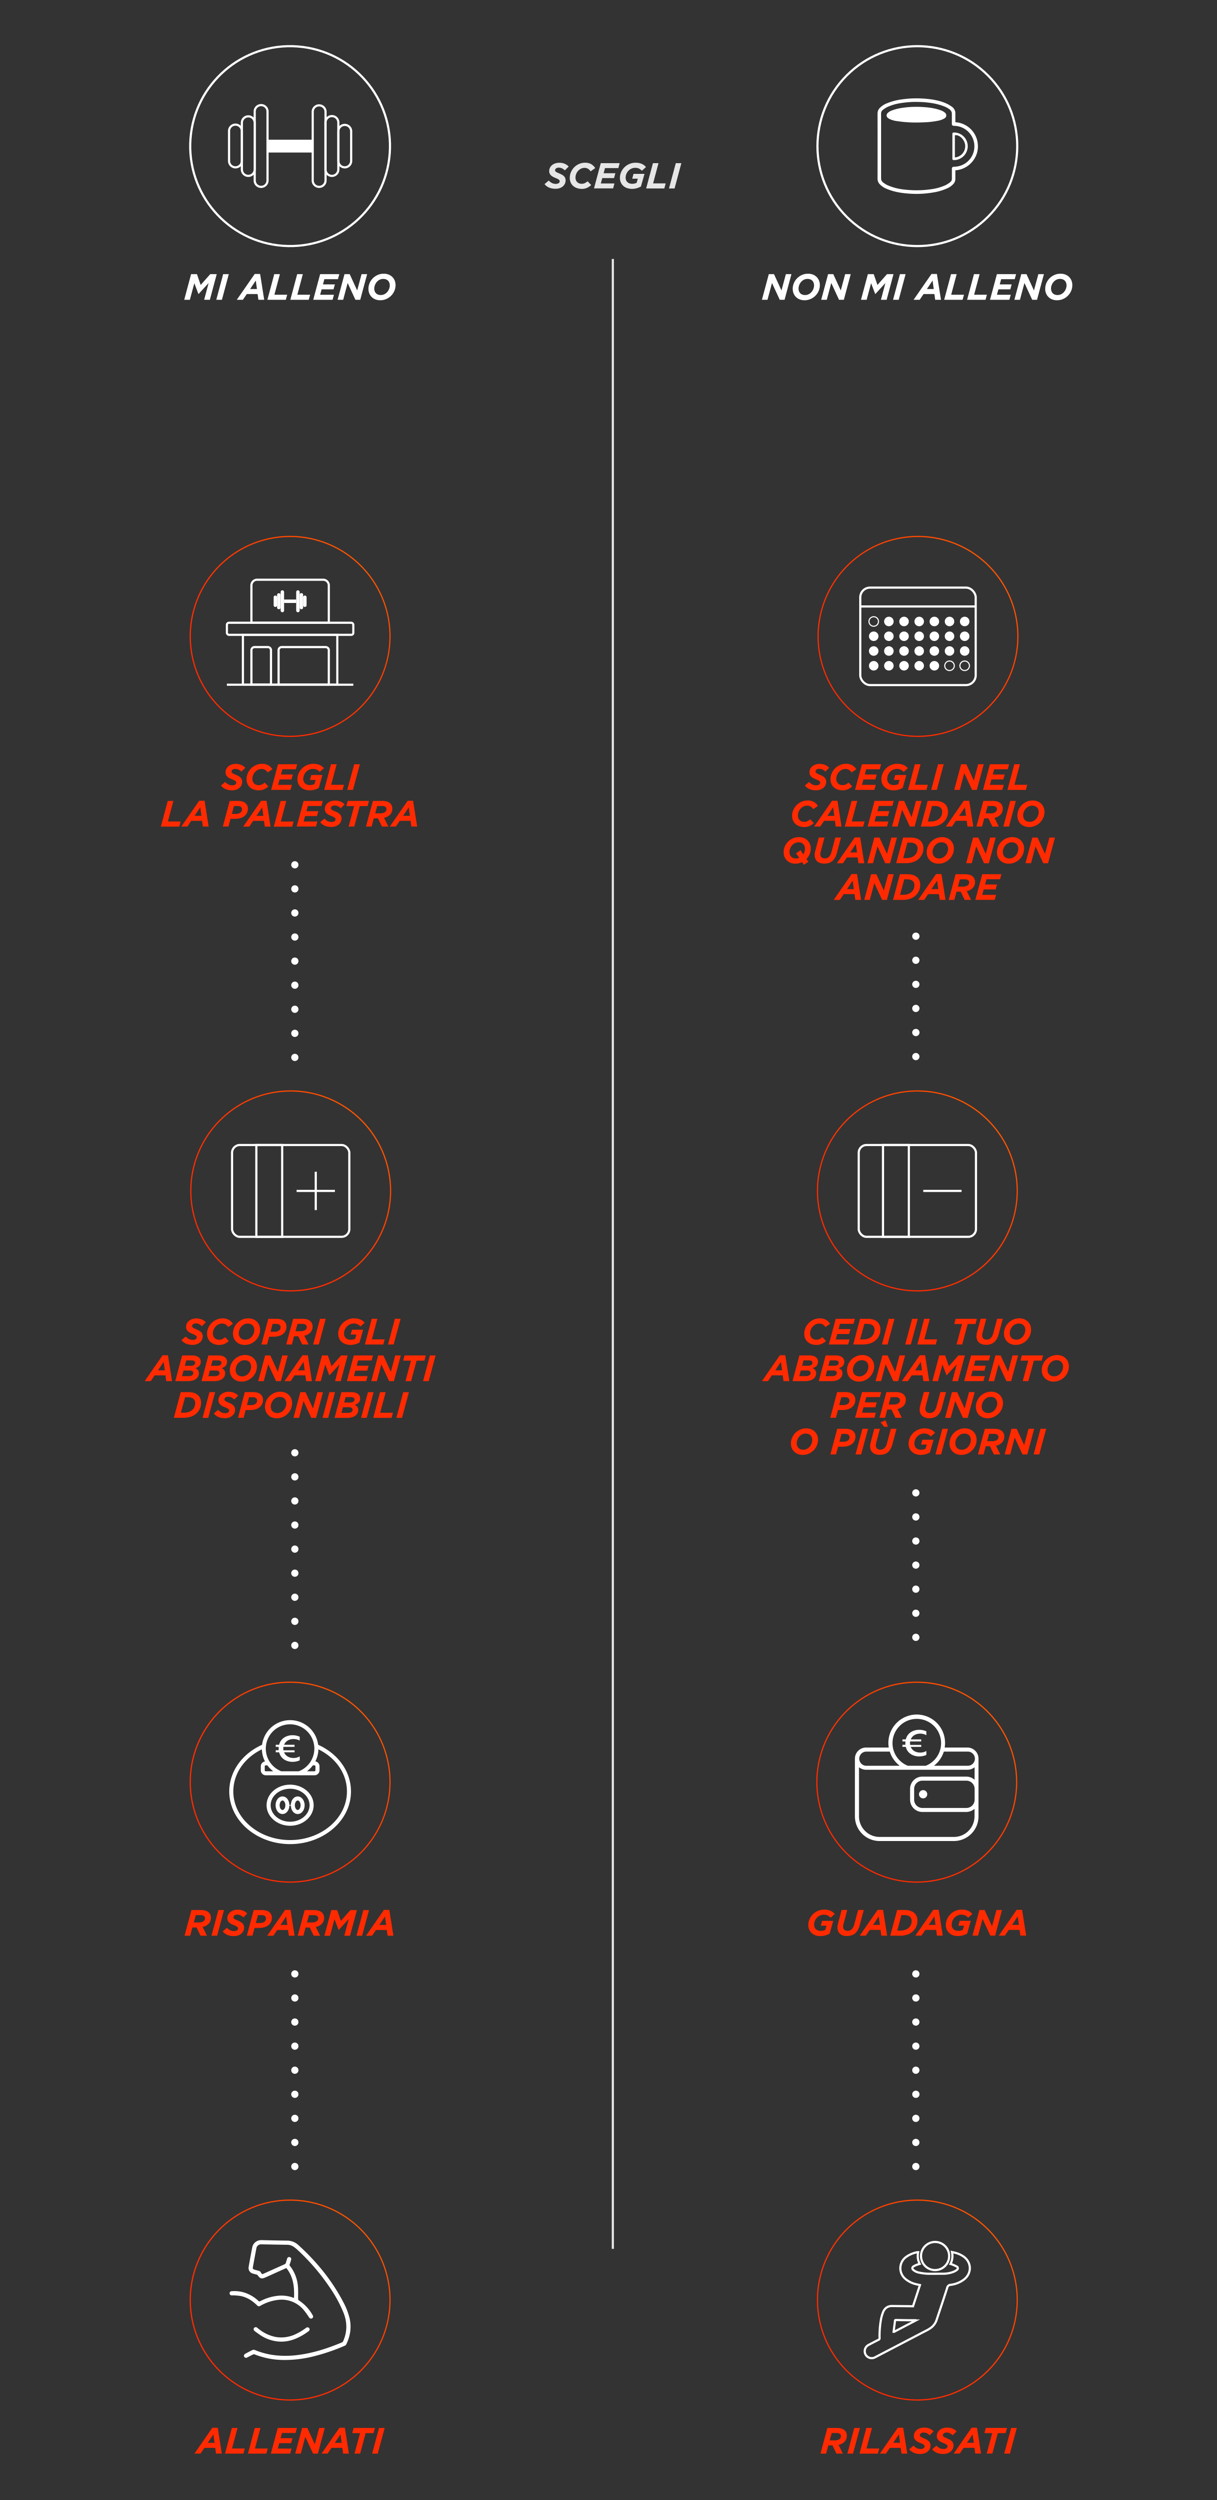 <svg xmlns="http://www.w3.org/2000/svg" xmlns:xlink="http://www.w3.org/1999/xlink" viewBox="0 0 1125 2310">
  <rect x="0" y="0" width="1125" height="2310" fill="#333333" stroke="none"/>
  <defs>
    <linearGradient id="linear-gradient" x1="-1514.61" y1="10766.25" x2="-1513.5" y2="10766.25" gradientTransform="matrix(118.81, -118.81, -118.81, -118.81, 1459894.92, 1100371.85)" gradientUnits="userSpaceOnUse">
      <stop offset="0" stop-color="#ff2a00"/>
      <stop offset="0.29" stop-color="#ff2e00"/>
      <stop offset="0.59" stop-color="#ff3b00"/>
      <stop offset="0.89" stop-color="#ff4f00"/>
      <stop offset="1" stop-color="#ff5900"/>
    </linearGradient>
    <linearGradient id="linear-gradient-2" x1="-1515.09" y1="10766.26" x2="-1513.98" y2="10766.26" gradientTransform="matrix(118.81, -118.81, -118.81, -118.81, 1459373.65, 1100862.95)" xlink:href="#linear-gradient"/>
    <linearGradient id="linear-gradient-3" x1="-1514.84" y1="10766.01" x2="-1513.73" y2="10766.01" gradientTransform="matrix(118.81, -118.81, -118.81, -118.81, 1459894.44, 1100862.95)" xlink:href="#linear-gradient"/>
    <linearGradient id="linear-gradient-4" x1="-1515.29" y1="10766.06" x2="-1514.18" y2="10766.06" gradientTransform="matrix(118.81, -118.81, -118.81, -118.81, 1459373.65, 1101293.15)" xlink:href="#linear-gradient"/>
    <linearGradient id="linear-gradient-5" x1="-1515.04" y1="10765.81" x2="-1513.93" y2="10765.81" gradientTransform="matrix(118.81, -118.81, -118.81, -118.81, 1459894.92, 1101293.15)" xlink:href="#linear-gradient"/>
    <linearGradient id="linear-gradient-6" x1="-1514.64" y1="10766.71" x2="-1513.53" y2="10766.71" gradientTransform="matrix(118.81, -118.81, -118.81, -118.81, 1459373.65, 1099911.2)" xlink:href="#linear-gradient"/>
    <linearGradient id="linear-gradient-7" x1="-1514.39" y1="10766.46" x2="-1513.28" y2="10766.46" gradientTransform="matrix(118.81, -118.81, -118.81, -118.81, 1459895.46, 1099911.2)" xlink:href="#linear-gradient"/>
    <linearGradient id="linear-gradient-8" x1="-1514.86" y1="10766.49" x2="-1513.74" y2="10766.49" gradientTransform="matrix(118.81, -118.81, -118.81, -118.81, 1459374.13, 1100371.85)" xlink:href="#linear-gradient"/>
  </defs>
  <title>come_funziona_mobile</title>
  <g id="Layer_3" data-name="Layer 3">
    <g>
      <path d="M176.65,253.3h5.42l3.43,10,8.84-10h6L194,277h-5.29l4.14-15.48-9.29,10.13h-.13l-3.79-10L175.5,277h-5.21Zm29.64,0h5.22L205.14,277h-5.21Zm29.17-.17h5L244.23,277h-5.35l-.75-5.32h-10L224.52,277h-5.63Zm2.06,13.92-1.08-7.83-5.22,7.83Zm16-13.75h5.22l-5.08,19h11.82L264.18,277h-17Zm21.21,0h5.21l-5.08,19h11.82L285.39,277h-17Zm21.2,0h17.72l-1.26,4.64H299.85l-1.29,4.84h11l-1.25,4.57h-11l-1.36,5h12.74L307.44,277H289.55Zm22.53,0h4.81l6.91,15.07,4.06-15.07h5.15L333,277h-4.44l-7.18-15.55L317.23,277h-5.15ZM347,276.62a9.82,9.82,0,0,1-3.42-2.22,10,10,0,0,1-2.21-3.34,10.87,10.87,0,0,1-.78-4.15,13.47,13.47,0,0,1,1-5.16,14.34,14.34,0,0,1,2.91-4.49,14.5,14.5,0,0,1,4.51-3.17,13.78,13.78,0,0,1,5.8-1.2,11.9,11.9,0,0,1,4.44.8,10.14,10.14,0,0,1,3.42,2.21,9.91,9.91,0,0,1,2.2,3.34,10.91,10.91,0,0,1,.78,4.15,13.55,13.55,0,0,1-1,5.17,14.3,14.3,0,0,1-2.91,4.48,14.62,14.62,0,0,1-4.51,3.17,13.79,13.79,0,0,1-5.81,1.2A11.88,11.88,0,0,1,347,276.62Zm8.44-4.83a8.88,8.88,0,0,0,2.61-2.08,9.83,9.83,0,0,0,1.66-2.86,8.84,8.84,0,0,0,.6-3.12,7.18,7.18,0,0,0-.39-2.42,5.43,5.43,0,0,0-1.16-1.92,5.08,5.08,0,0,0-1.91-1.25,7.23,7.23,0,0,0-2.6-.44,7.14,7.14,0,0,0-3.4.81,8.76,8.76,0,0,0-2.61,2.09,9.49,9.49,0,0,0-1.66,2.86,8.79,8.79,0,0,0-.6,3.11,7.29,7.29,0,0,0,.39,2.43,5.39,5.39,0,0,0,1.16,1.91,5,5,0,0,0,1.9,1.25,7.72,7.72,0,0,0,6-.37Z" style="fill: #fff"/>
      <path d="M710.68,253.3h4.81l6.91,15.07,4.06-15.07h5.15L725.24,277h-4.43l-7.18-15.55L709.46,277h-5.15Zm28.52,23.32a9.86,9.86,0,0,1-5.62-5.56,10.87,10.87,0,0,1-.78-4.15,13.46,13.46,0,0,1,1-5.16,14.34,14.34,0,0,1,2.91-4.49,14.79,14.79,0,0,1,4.51-3.17,13.82,13.82,0,0,1,5.81-1.2,12,12,0,0,1,4.44.8,9.88,9.88,0,0,1,5.62,5.55,10.91,10.91,0,0,1,.78,4.15,13.56,13.56,0,0,1-1,5.17,14.17,14.17,0,0,1-2.91,4.49,14.43,14.43,0,0,1-4.5,3.16,13.82,13.82,0,0,1-5.81,1.2A11.9,11.9,0,0,1,739.2,276.62Zm8.44-4.83a8.6,8.6,0,0,0,2.61-2.08,9.86,9.86,0,0,0,1.67-2.86,9,9,0,0,0,.59-3.12,7.18,7.18,0,0,0-.39-2.42,5.43,5.43,0,0,0-1.16-1.92,5,5,0,0,0-1.9-1.25,7.28,7.28,0,0,0-2.61-.44,7.17,7.17,0,0,0-3.4.81,8.74,8.74,0,0,0-2.6,2.09,9.51,9.51,0,0,0-1.67,2.86,8.8,8.8,0,0,0-.6,3.12,7,7,0,0,0,.4,2.42,5.37,5.37,0,0,0,1.15,1.91,5.08,5.08,0,0,0,1.91,1.25,7.05,7.05,0,0,0,2.6.44A7.14,7.14,0,0,0,747.64,271.79Zm17.85-18.49h4.81l6.91,15.07,4.06-15.07h5.15L780.05,277h-4.44l-7.18-15.55L764.27,277h-5.15Zm36.78,0h5.42l3.42,10,8.84-10h6L819.61,277h-5.28l4.13-15.48-9.28,10.13h-.13l-3.8-10L801.12,277H795.9Zm29.64,0h5.22L830.76,277h-5.22Zm29.16-.17h5L869.85,277h-5.36l-.74-5.32h-10L850.13,277h-5.62Zm2.07,13.92-1.08-7.83-5.22,7.83Zm16-13.75h5.21l-5.08,19h11.83L889.8,277h-17Zm21.2,0h5.22l-5.08,19h11.82L911,277H894Zm21.21,0h17.71L938,257.94H925.47l-1.29,4.84h11l-1.26,4.57h-11l-1.35,5h12.74L933.05,277H915.17Zm22.52,0h4.81l6.91,15.07,4.07-15.07H965L958.63,277h-4.44L947,261.46,942.84,277h-5.15Zm28.52,23.32a9.86,9.86,0,0,1-5.62-5.56,10.87,10.87,0,0,1-.78-4.15,13.46,13.46,0,0,1,1-5.16,14.2,14.2,0,0,1,2.92-4.49,14.62,14.62,0,0,1,4.5-3.17,13.82,13.82,0,0,1,5.81-1.2,11.9,11.9,0,0,1,4.44.8,9.88,9.88,0,0,1,5.62,5.55,10.91,10.91,0,0,1,.78,4.15,13.55,13.55,0,0,1-1,5.17,14.2,14.2,0,0,1-2.92,4.49,14.43,14.43,0,0,1-4.5,3.16,13.82,13.82,0,0,1-5.81,1.2A11.9,11.9,0,0,1,972.58,276.62Zm8.45-4.83a8.56,8.56,0,0,0,2.6-2.08,9.86,9.86,0,0,0,1.67-2.86,8.78,8.78,0,0,0,.59-3.12,7.18,7.18,0,0,0-.39-2.42,5.41,5.41,0,0,0-1.15-1.92,5.16,5.16,0,0,0-1.91-1.25,7.27,7.27,0,0,0-2.6-.44,7.18,7.18,0,0,0-3.41.81,8.74,8.74,0,0,0-2.6,2.09,9.51,9.51,0,0,0-1.67,2.86,8.78,8.78,0,0,0-.59,3.12A7.23,7.23,0,0,0,972,269a5.37,5.37,0,0,0,1.15,1.91,5.08,5.08,0,0,0,1.91,1.25,7.05,7.05,0,0,0,2.6.44A7.18,7.18,0,0,0,981,271.79Z" style="fill: #fff"/>
      <path d="M204.24,725.79l3.93-3.32a10.68,10.68,0,0,0,3,2.32,8,8,0,0,0,3.62.8,4.64,4.64,0,0,0,2.61-.68,2.06,2.06,0,0,0,1-1.79,1.75,1.75,0,0,0-.19-.8,2.28,2.28,0,0,0-.64-.71,7.59,7.59,0,0,0-1.24-.75c-.52-.26-1.17-.54-2-.86s-1.51-.66-2.21-1a9.14,9.14,0,0,1-1.86-1.32,6,6,0,0,1-1.29-1.75,5.3,5.3,0,0,1-.47-2.3,6.86,6.86,0,0,1,.76-3.27,7.71,7.71,0,0,1,2-2.46,9.48,9.48,0,0,1,3-1.55,11.6,11.6,0,0,1,3.61-.55,12.83,12.83,0,0,1,5.21,1,10.93,10.93,0,0,1,3.66,2.58l-3.59,3.59a11.28,11.28,0,0,0-2.66-1.9,6.76,6.76,0,0,0-3-.64,3.84,3.84,0,0,0-2.56.76,2.16,2.16,0,0,0-.9,1.64,1.6,1.6,0,0,0,.21.83,2.22,2.22,0,0,0,.68.7,8.61,8.61,0,0,0,1.27.71c.53.25,1.2.54,2,.88a23.6,23.6,0,0,1,2.25,1.08,8.9,8.9,0,0,1,1.8,1.32,5.48,5.48,0,0,1,1.2,1.73,5.57,5.57,0,0,1,.44,2.27,7.06,7.06,0,0,1-.78,3.34,7.9,7.9,0,0,1-2.06,2.49,9.26,9.26,0,0,1-3,1.54,12.11,12.11,0,0,1-3.58.52Q207.64,730.16,204.24,725.79Zm30.34,3.71a10.3,10.3,0,0,1-3.53-2.06,9.15,9.15,0,0,1-2.3-3.26,10.68,10.68,0,0,1-.83-4.28,13.32,13.32,0,0,1,1.13-5.41,15,15,0,0,1,3.06-4.52,14.52,14.52,0,0,1,4.57-3.11,13.84,13.84,0,0,1,5.64-1.15,11.26,11.26,0,0,1,5.74,1.35,10.49,10.49,0,0,1,3.74,3.69l-4.3,3a8.89,8.89,0,0,0-2.37-2.37,6.1,6.1,0,0,0-3.46-.89,7.18,7.18,0,0,0-3.13.73,9.07,9.07,0,0,0-2.68,2,9.48,9.48,0,0,0-1.86,2.91,9.3,9.3,0,0,0-.69,3.57,6.25,6.25,0,0,0,.42,2.34,5.12,5.12,0,0,0,1.2,1.81,5.31,5.31,0,0,0,1.83,1.17,6.46,6.46,0,0,0,2.34.41,6.58,6.58,0,0,0,3-.63,13.31,13.31,0,0,0,2.57-1.71l3.39,3.53a15.31,15.31,0,0,1-3.86,2.6,11.76,11.76,0,0,1-5.11,1A13.18,13.18,0,0,1,234.58,729.5ZM257,706.11h17.71l-1.25,4.64H261l-1.29,4.85h11l-1.26,4.57h-11l-1.36,5h12.74l-1.26,4.64H250.65Zm25.06,23.51a10.4,10.4,0,0,1-3.56-1.88,9.69,9.69,0,0,1-2.54-3.22,10.15,10.15,0,0,1-1-4.59,13.23,13.23,0,0,1,1.11-5.33,14.76,14.76,0,0,1,7.73-7.71,14.67,14.67,0,0,1,5.93-1.18,16.11,16.11,0,0,1,3.39.33,13.25,13.25,0,0,1,2.71.9,9.57,9.57,0,0,1,2.08,1.31,9.15,9.15,0,0,1,1.51,1.55l-3.86,3.43a9.44,9.44,0,0,0-2.52-2,7.78,7.78,0,0,0-3.71-.8,8.39,8.39,0,0,0-3.54.76,9.16,9.16,0,0,0-2.85,2,9.72,9.72,0,0,0-1.9,2.94,9.23,9.23,0,0,0-.69,3.54,6.1,6.1,0,0,0,.47,2.46,5,5,0,0,0,1.31,1.78,5.78,5.78,0,0,0,1.93,1.08,7.23,7.23,0,0,0,2.35.37,9.56,9.56,0,0,0,2.42-.27,10.13,10.13,0,0,0,1.82-.64l1.11-3.86h-5.25l1.22-4.51h10.3L294.72,728a18.68,18.68,0,0,1-3.85,1.61,16.43,16.43,0,0,1-4.76.63A13.69,13.69,0,0,1,282.08,729.62ZM306,706.11h5.22l-5.08,19h11.82l-1.29,4.74h-17Zm21.44,0h5.22l-6.37,23.71H321ZM155.06,740h5.22l-5.08,19H167l-1.29,4.75h-17Zm29.06-.16h5l3.76,23.88h-5.36l-.74-5.32h-10l-3.59,5.32h-5.62Zm2.07,13.92-1.08-7.83-5.22,7.83ZM212.34,740h7.52a15,15,0,0,1,4.35.56,7.45,7.45,0,0,1,3.1,1.85,6.58,6.58,0,0,1,1.83,4.88,8.4,8.4,0,0,1-.9,3.93,8.68,8.68,0,0,1-2.44,2.91,10.68,10.68,0,0,1-3.64,1.79,16.08,16.08,0,0,1-4.54.61h-4.5l-1.93,7.19H206Zm5.55,12a7.27,7.27,0,0,0,4.2-1.1,3.57,3.57,0,0,0,1.6-3.13,2.68,2.68,0,0,0-.78-2,3.29,3.29,0,0,0-1.31-.79,6.15,6.15,0,0,0-1.94-.26h-3.39l-1.93,7.25Zm23.48-12.12h5l3.76,23.88h-5.35l-.75-5.32H234l-3.59,5.32H224.8Zm2.06,13.92-1.08-7.83-5.22,7.83Zm16-13.76h5.22l-5.08,19h11.82l-1.29,4.75h-17Zm21.21,0h17.71l-1.25,4.65H284.56l-1.29,4.84h11L293,754H282l-1.36,5H293.4l-1.26,4.65H274.26ZM296,759.66l3.93-3.32a10.64,10.64,0,0,0,3,2.32,7.88,7.88,0,0,0,3.63.8,4.51,4.51,0,0,0,2.6-.68,2.06,2.06,0,0,0,1-1.79,1.66,1.66,0,0,0-.19-.8,2.27,2.27,0,0,0-.64-.71,7.48,7.48,0,0,0-1.23-.74c-.52-.26-1.18-.55-2-.87a23.42,23.42,0,0,1-2.2-1,8.42,8.42,0,0,1-1.86-1.32,5.64,5.64,0,0,1-1.29-1.75,5.16,5.16,0,0,1-.48-2.3,6.86,6.86,0,0,1,.77-3.27,7.45,7.45,0,0,1,2.05-2.45,9.15,9.15,0,0,1,3-1.56,12,12,0,0,1,3.61-.54,12.89,12.89,0,0,1,5.22.94,11.28,11.28,0,0,1,3.66,2.58l-3.6,3.59a11.45,11.45,0,0,0-2.65-1.9,6.77,6.77,0,0,0-3-.64,3.81,3.81,0,0,0-2.55.76,2.17,2.17,0,0,0-.9,1.64,1.67,1.67,0,0,0,.2.83,2.34,2.34,0,0,0,.68.7,9.17,9.17,0,0,0,1.27.71c.53.25,1.2.54,2,.88a23.6,23.6,0,0,1,2.25,1.08,8.56,8.56,0,0,1,1.79,1.32,5.81,5.81,0,0,1,1.21,1.73,5.57,5.57,0,0,1,.44,2.27,7,7,0,0,1-.78,3.34,7.8,7.8,0,0,1-2.07,2.49,9.26,9.26,0,0,1-3,1.54,12.09,12.09,0,0,1-3.57.52Q299.43,764,296,759.66Zm31.36-14.87h-7.21l1.29-4.81h19.64l-1.28,4.81h-7.22l-5.08,18.91h-5.22ZM344.71,740h8.64a14.66,14.66,0,0,1,4.49.6,7.44,7.44,0,0,1,3,1.77,6.48,6.48,0,0,1,1.83,4.78,7.82,7.82,0,0,1-1.93,5.4A10.61,10.61,0,0,1,355,755.6l4,8.1h-5.93l-3.66-7.59h-3.9l-2,7.59h-5.22Zm6.78,11.49a9.62,9.62,0,0,0,2.27-.26,5.8,5.8,0,0,0,1.83-.74,3.71,3.71,0,0,0,1.22-1.21,3.23,3.23,0,0,0,.44-1.7,2.53,2.53,0,0,0-.75-1.89,4.84,4.84,0,0,0-3.45-1h-4.37l-1.83,6.78Zm25.37-11.65h5l3.76,23.88h-5.35l-.75-5.32h-10l-3.59,5.32h-5.63Zm2.06,13.92-1.08-7.83-5.22,7.83Z" style="fill: #ff2a00"/>
      <path d="M167.73,1238.18l3.93-3.32a10.64,10.64,0,0,0,3,2.32,8,8,0,0,0,3.63.8,4.58,4.58,0,0,0,2.6-.68,2.06,2.06,0,0,0,1-1.79,1.63,1.63,0,0,0-.19-.8,2.16,2.16,0,0,0-.64-.71,7.44,7.44,0,0,0-1.23-.75c-.52-.26-1.18-.54-2-.86s-1.5-.66-2.2-1a8.8,8.8,0,0,1-1.86-1.33,5.48,5.48,0,0,1-1.29-1.74,5.16,5.16,0,0,1-.48-2.3,6.86,6.86,0,0,1,.77-3.27,7.58,7.58,0,0,1,2-2.46,9.13,9.13,0,0,1,3-1.55,11.65,11.65,0,0,1,3.61-.55,12.88,12.88,0,0,1,5.22.95,11.13,11.13,0,0,1,3.66,2.58l-3.6,3.59a11.45,11.45,0,0,0-2.65-1.9,6.77,6.77,0,0,0-3-.64,3.81,3.81,0,0,0-2.55.76,2.16,2.16,0,0,0-.9,1.64,1.7,1.7,0,0,0,.2.83,2.34,2.34,0,0,0,.68.7,9.17,9.17,0,0,0,1.27.71c.53.25,1.2.54,2,.88a23.6,23.6,0,0,1,2.25,1.08,8.22,8.22,0,0,1,1.79,1.32,5.68,5.68,0,0,1,1.21,1.73,5.54,5.54,0,0,1,.44,2.27,7.06,7.06,0,0,1-.78,3.34,7.8,7.8,0,0,1-2.07,2.49,9.26,9.26,0,0,1-3,1.54,12.09,12.09,0,0,1-3.57.52Q171.12,1242.55,167.73,1238.18Zm30.33,3.71a10.12,10.12,0,0,1-3.52-2.07,9.17,9.17,0,0,1-2.31-3.25,10.68,10.68,0,0,1-.82-4.28,13.31,13.31,0,0,1,1.12-5.41,15.07,15.07,0,0,1,3.07-4.52,14.36,14.36,0,0,1,4.56-3.11,13.85,13.85,0,0,1,5.64-1.16,11.24,11.24,0,0,1,5.74,1.36,10.52,10.52,0,0,1,3.75,3.69l-4.31,3a8.89,8.89,0,0,0-2.37-2.37,6.09,6.09,0,0,0-3.45-.89,7.22,7.22,0,0,0-3.14.73,9.15,9.15,0,0,0-2.67,2,9.3,9.3,0,0,0-1.86,2.91,9.13,9.13,0,0,0-.7,3.57,6.25,6.25,0,0,0,.42,2.34,5.31,5.31,0,0,0,3,3,6.4,6.4,0,0,0,2.33.41,6.52,6.52,0,0,0,3-.63,14,14,0,0,0,2.58-1.71l3.39,3.52a15.14,15.14,0,0,1-3.87,2.61,11.73,11.73,0,0,1-5.11,1A13.22,13.22,0,0,1,198.06,1241.89Zm23.69-.07a9.88,9.88,0,0,1-5.62-5.55,10.91,10.91,0,0,1-.78-4.15,13.56,13.56,0,0,1,1-5.17,14.23,14.23,0,0,1,7.41-7.65,13.83,13.83,0,0,1,5.81-1.21,11.9,11.9,0,0,1,4.44.8,9.86,9.86,0,0,1,5.62,5.56,10.84,10.84,0,0,1,.78,4.15,13.46,13.46,0,0,1-1,5.16,14.34,14.34,0,0,1-2.91,4.49,14.79,14.79,0,0,1-4.51,3.17,13.82,13.82,0,0,1-5.81,1.2A12,12,0,0,1,221.75,1241.82Zm8.45-4.82a8.74,8.74,0,0,0,2.6-2.09,9.51,9.51,0,0,0,1.67-2.86,8.8,8.8,0,0,0,.6-3.12,7.23,7.23,0,0,0-.39-2.42,5.39,5.39,0,0,0-1.16-1.91,5.08,5.08,0,0,0-1.91-1.25,7.05,7.05,0,0,0-2.6-.45,7.15,7.15,0,0,0-3.4.82,8.6,8.6,0,0,0-2.61,2.08,9.86,9.86,0,0,0-1.67,2.86,9.05,9.05,0,0,0-.59,3.12,7.18,7.18,0,0,0,.39,2.42,5.43,5.43,0,0,0,1.16,1.92,5,5,0,0,0,1.9,1.25,7.28,7.28,0,0,0,2.61.44A7.14,7.14,0,0,0,230.2,1237ZM248,1218.5h7.52a15,15,0,0,1,4.35.56,7.35,7.35,0,0,1,3.1,1.85,6.58,6.58,0,0,1,1.83,4.87,8.37,8.37,0,0,1-.9,3.93,8.71,8.71,0,0,1-2.44,2.92,10.68,10.68,0,0,1-3.64,1.79,16.08,16.08,0,0,1-4.54.61h-4.5l-1.93,7.18h-5.22Zm5.56,12a7.32,7.32,0,0,0,4.2-1.1,3.6,3.6,0,0,0,1.59-3.14,2.65,2.65,0,0,0-.78-2,3.31,3.31,0,0,0-1.31-.8,6.18,6.18,0,0,0-1.94-.25H252l-1.93,7.25Zm17.44-12h8.64a14.92,14.92,0,0,1,4.48.59,7.43,7.43,0,0,1,3,1.78,6.46,6.46,0,0,1,1.83,4.78,7.91,7.91,0,0,1-1.93,5.4,10.61,10.61,0,0,1-5.73,3.07l4,8.09h-5.93l-3.66-7.58h-3.89l-2,7.58h-5.22Zm6.77,11.48a9.57,9.57,0,0,0,2.27-.25,6,6,0,0,0,1.83-.74,3.71,3.71,0,0,0,1.22-1.21,3.18,3.18,0,0,0,.44-1.71,2.55,2.55,0,0,0-.74-1.88,4.87,4.87,0,0,0-3.46-1H275l-1.83,6.77Zm18.09-11.48h5.22l-6.37,23.71h-5.22ZM319.75,1242a10.4,10.4,0,0,1-3.56-1.88,9.72,9.72,0,0,1-2.55-3.22,10.15,10.15,0,0,1-1-4.59,13.23,13.23,0,0,1,1.11-5.33,14.74,14.74,0,0,1,13.66-8.9,15.91,15.91,0,0,1,3.38.34,13.25,13.25,0,0,1,2.71.9,9.64,9.64,0,0,1,2.09,1.31,8.71,8.71,0,0,1,1.5,1.55l-3.86,3.42a9.61,9.61,0,0,0-2.52-1.94,7.75,7.75,0,0,0-3.71-.8,8.46,8.46,0,0,0-3.54.76,9.43,9.43,0,0,0-5.44,8.52,5.93,5.93,0,0,0,.48,2.46,5.1,5.1,0,0,0,1.3,1.78,6,6,0,0,0,1.93,1.08,7.29,7.29,0,0,0,2.36.37,9.67,9.67,0,0,0,2.42-.27,10,10,0,0,0,1.81-.64l1.12-3.86h-5.25l1.22-4.51h10.3l-3.36,11.82a18.91,18.91,0,0,1-3.84,1.61,16.48,16.48,0,0,1-4.76.63A13.59,13.59,0,0,1,319.75,1242Zm23.88-23.51h5.22l-5.09,19h11.83l-1.29,4.74h-17Zm21.44,0h5.22l-6.37,23.71H358.7Zm-214.79,33.7h5l3.76,23.88h-5.35l-.75-5.31h-10l-3.59,5.31h-5.62Zm2.07,13.93-1.08-7.83-5.22,7.83Zm16-13.76h9.21a12.73,12.73,0,0,1,3.61.46,7.27,7.27,0,0,1,2.49,1.25,5.09,5.09,0,0,1,1.46,1.86,5.57,5.57,0,0,1,.47,2.25,5.41,5.41,0,0,1-1.39,3.86,7,7,0,0,1-3.69,2,6.45,6.45,0,0,1,2.4,1.83,4.68,4.68,0,0,1,.92,3,6.34,6.34,0,0,1-.68,2.92,6.76,6.76,0,0,1-2,2.29,9.53,9.53,0,0,1-3.19,1.49,16.42,16.42,0,0,1-4.37.52H162Zm6.06,19.14a5.33,5.33,0,0,0,3.1-.79,2.53,2.53,0,0,0,1.14-2.19,1.9,1.9,0,0,0-.82-1.64,4.08,4.08,0,0,0-2.44-.59h-5.72l-1.39,5.21Zm1.7-9.58a6,6,0,0,0,3.15-.69,2.38,2.38,0,0,0,1.11-2.17,1.86,1.86,0,0,0-.78-1.52,4.12,4.12,0,0,0-2.5-.6h-4.91l-1.32,5Zm16.53-9.56h9.21a12.73,12.73,0,0,1,3.61.46,7.27,7.27,0,0,1,2.49,1.25,5,5,0,0,1,1.45,1.86,5.85,5.85,0,0,1-.91,6.11,7,7,0,0,1-3.69,2,6.45,6.45,0,0,1,2.4,1.83,4.68,4.68,0,0,1,.92,3,6.34,6.34,0,0,1-.68,2.92,6.68,6.68,0,0,1-2,2.29,9.57,9.57,0,0,1-3.18,1.49,16.47,16.47,0,0,1-4.37.52H186.26Zm6.06,19.14a5.33,5.33,0,0,0,3.1-.79,2.54,2.54,0,0,0,1.13-2.19,1.91,1.91,0,0,0-.81-1.64,4.11,4.11,0,0,0-2.44-.59H194l-1.39,5.21Zm1.69-9.58a6,6,0,0,0,3.15-.69,2.36,2.36,0,0,0,1.12-2.17,1.86,1.86,0,0,0-.78-1.52,4.14,4.14,0,0,0-2.51-.6h-4.91l-1.32,5Zm18.43,13.76a10.14,10.14,0,0,1-3.42-2.21,9.81,9.81,0,0,1-2.2-3.34,10.91,10.91,0,0,1-.78-4.15,13.46,13.46,0,0,1,1-5.16,14.23,14.23,0,0,1,2.91-4.49,14.62,14.62,0,0,1,4.51-3.17,13.79,13.79,0,0,1,5.81-1.2,11.88,11.88,0,0,1,4.43.79,10,10,0,0,1,3.43,2.22,10.12,10.12,0,0,1,2.2,3.34,10.87,10.87,0,0,1,.78,4.15,13.47,13.47,0,0,1-1,5.16,14.23,14.23,0,0,1-2.91,4.49,14.46,14.46,0,0,1-4.5,3.17,13.82,13.82,0,0,1-5.81,1.2A11.7,11.7,0,0,1,218.81,1275.69Zm8.44-4.82a8.88,8.88,0,0,0,2.61-2.08,9.66,9.66,0,0,0,1.66-2.87,8.79,8.79,0,0,0,.6-3.11,7.29,7.29,0,0,0-.39-2.43,5.39,5.39,0,0,0-1.16-1.91,5,5,0,0,0-1.9-1.25,7.72,7.72,0,0,0-6,.37,8.71,8.71,0,0,0-2.6,2.08,9.56,9.56,0,0,0-1.67,2.87,8.79,8.79,0,0,0-.6,3.11,7.18,7.18,0,0,0,.39,2.42,5.49,5.49,0,0,0,1.16,1.92,5.08,5.08,0,0,0,1.91,1.25,7.23,7.23,0,0,0,2.6.44A7.14,7.14,0,0,0,227.25,1270.87Zm17.84-18.5h4.81l6.91,15.08,4.07-15.08H266l-6.37,23.71h-4.44L248,1260.54l-4.17,15.54h-5.14Zm34.49-.17h5l3.76,23.88H283l-.75-5.31h-10l-3.6,5.31H263Zm2.06,13.93-1.08-7.83-5.22,7.83Zm16-13.76h5.42l3.42,10,8.84-10h6L315,1276.08h-5.28l4.13-15.48-9.28,10.13h-.14l-3.79-10-4.13,15.37h-5.22Zm29.4,0h17.72l-1.26,4.64H331l-1.29,4.85h11l-1.25,4.57h-11l-1.35,5H339.8l-1.25,4.64H320.66Zm22.53,0h4.81l6.91,15.08,4.06-15.08h5.15l-6.37,23.71h-4.43l-7.19-15.54-4.16,15.54h-5.15Zm30.31,4.81h-7.21l1.29-4.81h19.64l-1.29,4.81h-7.21l-5.08,18.9h-5.22Zm17.55-4.81h5.22l-6.37,23.71h-5.22Zm-230.37,33.88H174a16.39,16.39,0,0,1,5.69.84,10,10,0,0,1,3.59,2.21,9.36,9.36,0,0,1,2.58,6.94,13,13,0,0,1-3.9,9.35,14,14,0,0,1-5.21,3.25,21.06,21.06,0,0,1-7.22,1.12h-8.81Zm3.08,19a13.17,13.17,0,0,0,4.44-.73,9.06,9.06,0,0,0,3.49-2.15,7.9,7.9,0,0,0,1.76-2.68,8.58,8.58,0,0,0,.61-3.25,5.07,5.07,0,0,0-1.39-3.76,5.64,5.64,0,0,0-2.1-1.25,10,10,0,0,0-3.35-.47h-2.54l-3.86,14.29Zm23.51-19h5.22L192.49,1310h-5.22Zm4,19.68,3.93-3.32a10.72,10.72,0,0,0,3,2.32,8,8,0,0,0,3.62.79,4.64,4.64,0,0,0,2.61-.67,2.06,2.06,0,0,0,1-1.8,1.7,1.7,0,0,0-.18-.79,2.35,2.35,0,0,0-.65-.72,7.76,7.76,0,0,0-1.23-.74c-.52-.26-1.18-.55-2-.86s-1.5-.67-2.2-1a8.42,8.42,0,0,1-1.86-1.32,6.06,6.06,0,0,1-1.29-1.74,5.38,5.38,0,0,1-.47-2.31,6.86,6.86,0,0,1,.76-3.27,7.68,7.68,0,0,1,2-2.45,9.3,9.3,0,0,1,3-1.56,11.88,11.88,0,0,1,3.6-.54,12.68,12.68,0,0,1,5.22.95,11.26,11.26,0,0,1,3.66,2.57l-3.59,3.59a11.8,11.8,0,0,0-2.66-1.9,6.89,6.89,0,0,0-3-.64,3.84,3.84,0,0,0-2.56.76,2.18,2.18,0,0,0-.9,1.65,1.63,1.63,0,0,0,.21.83,2.39,2.39,0,0,0,.67.69,8.23,8.23,0,0,0,1.27.71c.53.25,1.21.54,2,.88a21.41,21.41,0,0,1,2.25,1.09,8.21,8.21,0,0,1,1.8,1.32,5.36,5.36,0,0,1,1.64,4,7,7,0,0,1-.78,3.34,7.8,7.8,0,0,1-2.07,2.49,8.92,8.92,0,0,1-3,1.54,12.16,12.16,0,0,1-3.58.53Q201.06,1310.3,197.67,1305.93Zm28.66-19.68h7.52a14.64,14.64,0,0,1,4.35.56,7.33,7.33,0,0,1,3.1,1.84,6.6,6.6,0,0,1,1.83,4.88,8.37,8.37,0,0,1-.9,3.93,8.68,8.68,0,0,1-2.44,2.91,11,11,0,0,1-3.64,1.8,16.45,16.45,0,0,1-4.54.61h-4.5l-1.93,7.18H220Zm5.55,12a7.2,7.2,0,0,0,4.2-1.1,3.58,3.58,0,0,0,1.6-3.13,2.64,2.64,0,0,0-.78-2,3.27,3.27,0,0,0-1.31-.8,6.29,6.29,0,0,0-2-.25h-3.38l-1.93,7.24Zm19.48,11.37a9.86,9.86,0,0,1-5.62-5.56,10.87,10.87,0,0,1-.78-4.15,13.46,13.46,0,0,1,1-5.16,14.34,14.34,0,0,1,2.91-4.49,14.62,14.62,0,0,1,4.51-3.17,13.82,13.82,0,0,1,5.81-1.2,12,12,0,0,1,4.44.8,9.88,9.88,0,0,1,5.62,5.55,10.91,10.91,0,0,1,.78,4.15,13.56,13.56,0,0,1-1,5.17,14,14,0,0,1-2.91,4.49,14.6,14.6,0,0,1-4.5,3.16,13.82,13.82,0,0,1-5.81,1.2A11.9,11.9,0,0,1,251.36,1309.57Zm8.44-4.83a8.6,8.6,0,0,0,2.61-2.08,9.86,9.86,0,0,0,1.67-2.86,9.05,9.05,0,0,0,.59-3.12,7.18,7.18,0,0,0-.39-2.42,5.43,5.43,0,0,0-1.16-1.92,5,5,0,0,0-1.9-1.25,7.28,7.28,0,0,0-2.61-.44,7.17,7.17,0,0,0-3.4.81,8.74,8.74,0,0,0-2.6,2.09,9.51,9.51,0,0,0-1.67,2.86,8.79,8.79,0,0,0-.6,3.11,7.24,7.24,0,0,0,.39,2.43,5.54,5.54,0,0,0,1.16,1.91,5.08,5.08,0,0,0,1.91,1.25,7.05,7.05,0,0,0,2.6.44A7.14,7.14,0,0,0,259.8,1304.74Zm17.84-18.49h4.82l6.9,15.07,4.07-15.07h5.15L292.21,1310h-4.44l-7.18-15.55L276.43,1310h-5.15Zm26.87,0h5.21L303.35,1310h-5.21Zm11.14,0h9.21a12.7,12.7,0,0,1,3.61.45A7.28,7.28,0,0,1,331,1288a5,5,0,0,1,1.46,1.85,5.64,5.64,0,0,1,.47,2.25,5.41,5.41,0,0,1-1.39,3.86,7,7,0,0,1-3.69,2,6.38,6.38,0,0,1,2.41,1.83,4.7,4.7,0,0,1,.91,3,6.31,6.31,0,0,1-.68,2.92,6.67,6.67,0,0,1-2,2.29,9.53,9.53,0,0,1-3.19,1.49,16.39,16.39,0,0,1-4.37.53H309.28Zm6.06,19.13a5.33,5.33,0,0,0,3.1-.79,2.53,2.53,0,0,0,1.14-2.19,1.91,1.91,0,0,0-.82-1.64,4.16,4.16,0,0,0-2.44-.59H317l-1.39,5.21Zm1.7-9.58a6,6,0,0,0,3.15-.69,2.37,2.37,0,0,0,1.11-2.17,1.84,1.84,0,0,0-.77-1.51,4.08,4.08,0,0,0-2.51-.61h-4.91l-1.32,5Zm16.76-9.55h5.22L339,1310h-5.21Zm11.15,0h5.21l-5.08,19h11.82L362,1310H345Zm21.44,0H378L371.61,1310h-5.22Z" style="fill: #ff2a00"/>
      <path d="M177,1764.76h8.64a14.66,14.66,0,0,1,4.49.6,7.33,7.33,0,0,1,3,1.77,6.48,6.48,0,0,1,1.83,4.78,7.82,7.82,0,0,1-1.93,5.4,10.61,10.61,0,0,1-5.73,3.07l4,8.09h-5.92l-3.66-7.58h-3.9l-2,7.58h-5.22Zm6.78,11.49A9.62,9.62,0,0,0,186,1776a6,6,0,0,0,1.83-.74,3.81,3.81,0,0,0,1.22-1.21,3.23,3.23,0,0,0,.44-1.7,2.53,2.53,0,0,0-.75-1.89,4.85,4.85,0,0,0-3.45-1H181l-1.83,6.78Zm18.09-11.49h5.21l-6.37,23.71h-5.21Zm4,19.68,3.93-3.32a10.5,10.5,0,0,0,3,2.32,7.87,7.87,0,0,0,3.62.8,4.6,4.6,0,0,0,2.61-.68,2.06,2.06,0,0,0,1-1.79,1.63,1.63,0,0,0-.19-.8,2.28,2.28,0,0,0-.64-.71,7.59,7.59,0,0,0-1.24-.75c-.52-.25-1.17-.54-2-.86a23.42,23.42,0,0,1-2.2-1,9.1,9.1,0,0,1-1.87-1.32,5.77,5.77,0,0,1-1.28-1.75,5.16,5.16,0,0,1-.48-2.3A7,7,0,0,1,211,1769a7.71,7.71,0,0,1,2.05-2.46,9.48,9.48,0,0,1,3-1.55,11.91,11.91,0,0,1,3.61-.55,12.91,12.91,0,0,1,5.22.95,11.14,11.14,0,0,1,3.65,2.58l-3.59,3.59a11.28,11.28,0,0,0-2.66-1.9,6.76,6.76,0,0,0-3-.64,3.84,3.84,0,0,0-2.56.76,2.19,2.19,0,0,0-.89,1.64,1.6,1.6,0,0,0,.2.83,2.34,2.34,0,0,0,.68.7,8.61,8.61,0,0,0,1.27.71c.53.25,1.2.54,2,.88a22.69,22.69,0,0,1,2.26,1.08,9.12,9.12,0,0,1,1.79,1.32,5.6,5.6,0,0,1,1.2,1.73,5.41,5.41,0,0,1,.44,2.27,7.18,7.18,0,0,1-.77,3.34,7.93,7.93,0,0,1-2.07,2.49,9.26,9.26,0,0,1-3,1.54,12.09,12.09,0,0,1-3.57.52Q209.28,1788.81,205.89,1784.44Zm28.65-19.68h7.52a14.93,14.93,0,0,1,4.35.56,7.35,7.35,0,0,1,3.1,1.85,6.58,6.58,0,0,1,1.83,4.88,8.36,8.36,0,0,1-.9,3.92,8.59,8.59,0,0,1-2.43,2.92,10.77,10.77,0,0,1-3.64,1.79,16.18,16.18,0,0,1-4.54.61h-4.51l-1.93,7.18h-5.22Zm5.56,12a7.27,7.27,0,0,0,4.2-1.1,3.58,3.58,0,0,0,1.59-3.13,2.68,2.68,0,0,0-.78-2,3.33,3.33,0,0,0-1.3-.79,6.26,6.26,0,0,0-1.95-.26h-3.39l-1.93,7.25Zm23.47-12.13h5l3.76,23.88H267l-.74-5.31h-10l-3.59,5.31H247Zm2.07,13.93-1.09-7.83-5.21,7.83Zm16-13.76h8.64a14.66,14.66,0,0,1,4.49.6,7.33,7.33,0,0,1,3,1.77,6.48,6.48,0,0,1,1.83,4.78,7.82,7.82,0,0,1-1.93,5.4,10.58,10.58,0,0,1-5.72,3.07l4,8.09h-5.93l-3.66-7.58h-3.89l-2,7.58h-5.21Zm6.78,11.49a9.62,9.62,0,0,0,2.27-.26,6,6,0,0,0,1.83-.74,3.71,3.71,0,0,0,1.22-1.21,3.23,3.23,0,0,0,.44-1.7,2.53,2.53,0,0,0-.75-1.89,4.82,4.82,0,0,0-3.45-1h-4.37l-1.83,6.78Zm17.85-11.49h5.42l3.42,10,8.84-10h6l-6.37,23.71h-5.28l4.13-15.48-9.28,10.13H313l-3.79-10-4.13,15.37h-5.22Zm29.64,0h5.22l-6.37,23.71h-5.22Zm19-.17h5l3.76,23.88h-5.35l-.74-5.31h-10l-3.59,5.31h-5.62Zm2.07,13.93-1.09-7.83-5.21,7.83Z" style="fill: #ff2a00"/>
      <path d="M196.28,2243.11h5l3.76,23.88h-5.35l-.75-5.32h-10l-3.59,5.32h-5.62Zm2.07,13.92-1.08-7.82-5.22,7.82Zm16-13.75h5.22l-5.09,19H226.3L225,2267H208Zm21.2,0h5.22l-5.08,19H247.5l-1.29,4.74h-17Zm21.21,0h17.71l-1.25,4.64H260.68l-1.29,4.84h11l-1.25,4.58h-11l-1.36,5h12.74l-1.26,4.64H250.38Zm22.52,0h4.81l6.91,15.07,4.07-15.07h5.15L293.84,2267H289.4l-7.18-15.55L278.05,2267H272.9Zm34.49-.17h5l3.76,23.88h-5.35l-.75-5.32h-10l-3.59,5.32h-5.62Zm2.06,13.92-1.08-7.82-5.22,7.82Zm17-8.94h-7.21l1.28-4.81h19.65l-1.29,4.81H338l-5.08,18.9h-5.22Zm17.55-4.81h5.21L349.19,2267H344Z" style="fill: #ff2a00"/>
      <path d="M744,725.79l3.93-3.32a10.54,10.54,0,0,0,3,2.32,8,8,0,0,0,3.62.8,4.64,4.64,0,0,0,2.61-.68,2.05,2.05,0,0,0,1-1.79,1.74,1.74,0,0,0-.18-.8,2.33,2.33,0,0,0-.65-.71,7,7,0,0,0-1.23-.75c-.52-.25-1.18-.54-2-.86s-1.5-.66-2.2-1a8.76,8.76,0,0,1-1.86-1.32,6,6,0,0,1-1.29-1.75,5.3,5.3,0,0,1-.47-2.3,6.86,6.86,0,0,1,.76-3.27,7.71,7.71,0,0,1,2-2.46,9.48,9.48,0,0,1,3-1.55,11.59,11.59,0,0,1,3.6-.55,12.85,12.85,0,0,1,5.22,1,11.28,11.28,0,0,1,3.66,2.58L763,712.89a11.49,11.49,0,0,0-2.66-1.9,6.76,6.76,0,0,0-3-.64,3.84,3.84,0,0,0-2.56.76,2.16,2.16,0,0,0-.9,1.64,1.6,1.6,0,0,0,.21.83,2.29,2.29,0,0,0,.67.7A9.17,9.17,0,0,0,756,715c.53.25,1.21.54,2,.88A23.6,23.6,0,0,1,760.3,717a8.9,8.9,0,0,1,1.8,1.32,5.77,5.77,0,0,1,1.2,1.73,5.57,5.57,0,0,1,.44,2.27,7.06,7.06,0,0,1-.78,3.34,7.8,7.8,0,0,1-2.07,2.49,9.11,9.11,0,0,1-3,1.54,12.16,12.16,0,0,1-3.58.52Q747.38,730.16,744,725.79Zm30.34,3.71a10.3,10.3,0,0,1-3.53-2.06,9.3,9.3,0,0,1-2.31-3.26,10.68,10.68,0,0,1-.82-4.28,13.07,13.07,0,0,1,1.13-5.4,15,15,0,0,1,3.06-4.53,14.7,14.7,0,0,1,4.56-3.11,13.84,13.84,0,0,1,5.64-1.15,11.27,11.27,0,0,1,5.75,1.35,10.65,10.65,0,0,1,3.74,3.69l-4.3,3a8.89,8.89,0,0,0-2.37-2.37,6.12,6.12,0,0,0-3.46-.88,7.17,7.17,0,0,0-3.13.72,9.42,9.42,0,0,0-5.24,8.46,6,6,0,0,0,.43,2.33,5.25,5.25,0,0,0,1.2,1.82,5.44,5.44,0,0,0,1.83,1.16,6.46,6.46,0,0,0,2.34.41,6.58,6.58,0,0,0,3-.63,13.31,13.31,0,0,0,2.57-1.71l3.39,3.53a15.31,15.31,0,0,1-3.86,2.6,11.78,11.78,0,0,1-5.12,1A13.16,13.16,0,0,1,774.33,729.5Zm22.44-23.39h17.71l-1.25,4.64H800.69l-1.28,4.85h11l-1.26,4.57h-11l-1.35,5h12.74l-1.26,4.64H790.4Zm25.06,23.51a10.4,10.4,0,0,1-3.56-1.88,9.69,9.69,0,0,1-2.54-3.22,10.12,10.12,0,0,1-1-4.59,13.23,13.23,0,0,1,1.11-5.33,14.63,14.63,0,0,1,3.07-4.54,14.85,14.85,0,0,1,4.66-3.17,14.64,14.64,0,0,1,5.93-1.18,15.45,15.45,0,0,1,3.39.34,12.86,12.86,0,0,1,2.71.89,9.57,9.57,0,0,1,2.08,1.31,9.15,9.15,0,0,1,1.51,1.55l-3.86,3.43a9.49,9.49,0,0,0-2.53-2,7.75,7.75,0,0,0-3.71-.8,8.46,8.46,0,0,0-3.54.76,9.24,9.24,0,0,0-2.84,2,9.53,9.53,0,0,0-1.9,2.94,9.23,9.23,0,0,0-.69,3.54,6.1,6.1,0,0,0,.47,2.46,5.1,5.1,0,0,0,1.3,1.78,5.92,5.92,0,0,0,1.94,1.08,7.19,7.19,0,0,0,2.35.37,9.61,9.61,0,0,0,2.42-.27,9.74,9.74,0,0,0,1.81-.64l1.12-3.86H826.3l1.22-4.51h10.3L834.47,728a18.68,18.68,0,0,1-3.85,1.61,16.48,16.48,0,0,1-4.76.63A13.64,13.64,0,0,1,821.83,729.62Zm23.88-23.51h5.22l-5.08,19h11.82l-1.29,4.74h-17Zm21.44,0h5.22L866,729.82h-5.22Zm21.31,0h4.81l6.91,15.08,4.06-15.08h5.15L903,729.82h-4.43l-7.18-15.54-4.17,15.54h-5.15Zm26.62,0H932.8l-1.26,4.64H919l-1.29,4.85h11l-1.25,4.57h-11l-1.35,5h12.73l-1.25,4.64H908.71Zm22.53,0h5.21l-5.08,19h11.82l-1.28,4.74h-17ZM738.86,763.37a10.4,10.4,0,0,1-3.53-2.06,9.37,9.37,0,0,1-2.3-3.25,10.76,10.76,0,0,1-.83-4.29,13.23,13.23,0,0,1,1.13-5.4,14.77,14.77,0,0,1,3.07-4.52,14.56,14.56,0,0,1,4.56-3.12,13.84,13.84,0,0,1,5.64-1.15,11.26,11.26,0,0,1,5.74,1.35,10.52,10.52,0,0,1,3.74,3.7l-4.3,3a9.2,9.2,0,0,0-2.37-2.37,6.09,6.09,0,0,0-3.45-.88,7.09,7.09,0,0,0-3.14.73,9.12,9.12,0,0,0-2.67,2,9.75,9.75,0,0,0-1.87,2.91,9.32,9.32,0,0,0-.69,3.58,6.25,6.25,0,0,0,.42,2.34,5.38,5.38,0,0,0,1.21,1.81,5.32,5.32,0,0,0,1.82,1.17,6.46,6.46,0,0,0,2.34.4,6.69,6.69,0,0,0,3-.62,13.61,13.61,0,0,0,2.58-1.72l3.38,3.53a15.43,15.43,0,0,1-3.86,2.61,11.91,11.91,0,0,1-5.11,1A13.22,13.22,0,0,1,738.86,763.37Zm30.3-23.55h5l3.76,23.88h-5.35l-.75-5.32h-10l-3.59,5.32H752.6Zm2.07,13.92-1.09-7.83-5.22,7.83Zm16-13.76h5.22l-5.08,19h11.82l-1.29,4.75h-17Zm21.21,0h17.71l-1.25,4.65H812.35l-1.29,4.84h11L820.81,754h-11l-1.36,5h12.74l-1.26,4.64H802.05Zm22.52,0h4.81l6.91,15.08L846.73,740h5.15l-6.37,23.72h-4.44l-7.18-15.55-4.17,15.55h-5.15Zm26.59,0h6.91a16.33,16.33,0,0,1,5.69.85,10.1,10.1,0,0,1,3.59,2.2,9.38,9.38,0,0,1,2.58,7,12.9,12.9,0,0,1-3.9,9.35,14.1,14.1,0,0,1-5.21,3.25A21.3,21.3,0,0,1,860,763.7h-8.8Zm3.09,19a13.07,13.07,0,0,0,4.43-.73,9.19,9.19,0,0,0,3.49-2.15,7.76,7.76,0,0,0,1.76-2.68,8.58,8.58,0,0,0,.61-3.25,5.07,5.07,0,0,0-1.39-3.76,5.43,5.43,0,0,0-2.1-1.25,9.9,9.9,0,0,0-3.35-.48h-2.54L857.67,759Zm30.31-19.17h5l3.75,23.88h-5.35l-.74-5.32h-10L880,763.7h-5.62ZM893,753.74l-1.09-7.83-5.21,7.83ZM909,740h8.63a14.66,14.66,0,0,1,4.49.6,7.35,7.35,0,0,1,3,1.78,6.45,6.45,0,0,1,1.83,4.77,7.87,7.87,0,0,1-1.93,5.41,10.63,10.63,0,0,1-5.72,3.06l4,8.1h-5.93l-3.66-7.59h-3.89l-2,7.59h-5.21Zm6.77,11.49a10.18,10.18,0,0,0,2.27-.25,6.06,6.06,0,0,0,1.83-.75,3.71,3.71,0,0,0,1.22-1.21,3.23,3.23,0,0,0,.44-1.7,2.55,2.55,0,0,0-.75-1.89,4.82,4.82,0,0,0-3.45-1H913l-1.83,6.78ZM933.85,740h5.21L932.7,763.7h-5.22Zm13,23.33a9.86,9.86,0,0,1-5.62-5.56,10.87,10.87,0,0,1-.78-4.15,13.46,13.46,0,0,1,1-5.16,14.23,14.23,0,0,1,2.91-4.49,14.62,14.62,0,0,1,4.51-3.17,13.79,13.79,0,0,1,5.81-1.2,12,12,0,0,1,4.44.79,9.86,9.86,0,0,1,5.62,5.56,10.91,10.91,0,0,1,.78,4.15,13.56,13.56,0,0,1-1,5.17,14.3,14.3,0,0,1-2.91,4.48,14.46,14.46,0,0,1-4.5,3.17,13.82,13.82,0,0,1-5.81,1.2A11.9,11.9,0,0,1,946.89,763.31Zm8.44-4.83a8.88,8.88,0,0,0,2.61-2.08,9.78,9.78,0,0,0,1.67-2.87,9,9,0,0,0,.59-3.11,7.18,7.18,0,0,0-.39-2.42,5.34,5.34,0,0,0-1.16-1.92,5,5,0,0,0-1.9-1.25,7.28,7.28,0,0,0-2.61-.44,7.14,7.14,0,0,0-3.4.81,8.59,8.59,0,0,0-2.6,2.09,9.51,9.51,0,0,0-1.67,2.86,8.79,8.79,0,0,0-.6,3.11,7.29,7.29,0,0,0,.39,2.43,5.54,5.54,0,0,0,1.16,1.91,5.08,5.08,0,0,0,1.91,1.25,7,7,0,0,0,2.6.44A7.14,7.14,0,0,0,955.33,758.48ZM741.52,796.55a13.24,13.24,0,0,1-3,1.05,14.14,14.14,0,0,1-3.3.38,11.88,11.88,0,0,1-4.43-.8,10,10,0,0,1-3.43-2.22,10.12,10.12,0,0,1-2.2-3.34,10.82,10.82,0,0,1-.78-4.14,13.48,13.48,0,0,1,1-5.17,14.17,14.17,0,0,1,2.91-4.49,14.62,14.62,0,0,1,4.5-3.17,13.82,13.82,0,0,1,5.81-1.2,11.9,11.9,0,0,1,4.44.8,9.88,9.88,0,0,1,5.62,5.55,10.91,10.91,0,0,1,.78,4.15,13.54,13.54,0,0,1-1,5.24,14.39,14.39,0,0,1-3,4.52l1.9,2.5-4.3,2.85Zm-4.1-3.55a10.66,10.66,0,0,0,1.42-.44l-3.05-4.14,4.31-2.88,2.4,3.87a9.52,9.52,0,0,0,1.21-2.51,8.57,8.57,0,0,0,.42-2.61,7.18,7.18,0,0,0-.39-2.42,5.54,5.54,0,0,0-1.16-1.91,5.1,5.1,0,0,0-1.91-1.26,7.27,7.27,0,0,0-2.6-.44,7,7,0,0,0-3.4.82,8.6,8.6,0,0,0-2.61,2.08,9.73,9.73,0,0,0-1.67,2.86,9,9,0,0,0-.59,3.12,7.18,7.18,0,0,0,.39,2.42,5.39,5.39,0,0,0,1.16,1.91,5.18,5.18,0,0,0,1.9,1.26,7.68,7.68,0,0,0,4.17.27Zm20.81,4.4a7.9,7.9,0,0,1-2.79-1.56,6.57,6.57,0,0,1-1.76-2.5,8.87,8.87,0,0,1-.61-3.39,12.12,12.12,0,0,1,.15-1.85,17.93,17.93,0,0,1,.42-2l3.29-12.29h5.22l-3.42,12.77a10.73,10.73,0,0,0-.28,1.22,9.18,9.18,0,0,0-.1,1.35,3.91,3.91,0,0,0,1,2.85,4.12,4.12,0,0,0,3.09,1.08,5.35,5.35,0,0,0,3.86-1.49,9.53,9.53,0,0,0,2.3-4.4l3.59-13.38h5.22L773.66,788a15.31,15.31,0,0,1-3.65,7,9.39,9.39,0,0,1-3.44,2.18,13.28,13.28,0,0,1-4.63.73A11.91,11.91,0,0,1,758.23,797.4Zm31.93-23.71h5l3.76,23.88h-5.35l-.74-5.32h-10l-3.59,5.32H773.6Zm2.07,13.92-1.09-7.82-5.21,7.82Zm16-13.75H813l6.91,15.07L824,773.86h5.15l-6.37,23.71h-4.44L811.16,782,807,797.57h-5.14Zm26.59,0h6.91a16.09,16.09,0,0,1,5.69.85,9.82,9.82,0,0,1,3.59,2.2,9.36,9.36,0,0,1,2.58,6.94,13.13,13.13,0,0,1-1,5,13.29,13.29,0,0,1-2.92,4.3,14,14,0,0,1-5.21,3.25,21.06,21.06,0,0,1-7.22,1.12h-8.8Zm3.09,19a13.07,13.07,0,0,0,4.43-.73,9.06,9.06,0,0,0,3.49-2.15,7.81,7.81,0,0,0,1.76-2.67,8.63,8.63,0,0,0,.61-3.26,5.11,5.11,0,0,0-1.38-3.76,5.68,5.68,0,0,0-2.11-1.25,10.19,10.19,0,0,0-3.35-.47H838.8l-3.86,14.29Zm25.16,4.32a9.86,9.86,0,0,1-5.62-5.56,10.82,10.82,0,0,1-.78-4.14,13.66,13.66,0,0,1,1-5.17,14.2,14.2,0,0,1,2.92-4.49,14.62,14.62,0,0,1,4.5-3.17,13.82,13.82,0,0,1,5.81-1.2,11.9,11.9,0,0,1,4.44.8A9.88,9.88,0,0,1,881,779.8a10.91,10.91,0,0,1,.78,4.15,13.51,13.51,0,0,1-1,5.17,14.34,14.34,0,0,1-2.91,4.49,14.59,14.59,0,0,1-4.51,3.16,13.83,13.83,0,0,1-5.81,1.21A12,12,0,0,1,863.05,797.18Zm8.45-4.83a8.56,8.56,0,0,0,2.6-2.08,9.64,9.64,0,0,0,1.67-2.86,8.8,8.8,0,0,0,.6-3.12,6.94,6.94,0,0,0-.4-2.42,5.37,5.37,0,0,0-1.15-1.91,5.1,5.1,0,0,0-1.91-1.26,7.27,7.27,0,0,0-2.6-.44,7.1,7.1,0,0,0-3.41.82,8.68,8.68,0,0,0-2.6,2.08,9.73,9.73,0,0,0-1.67,2.86,9,9,0,0,0-.59,3.12,7.18,7.18,0,0,0,.39,2.42,5.39,5.39,0,0,0,1.16,1.91,5.18,5.18,0,0,0,1.9,1.26,7.28,7.28,0,0,0,2.61.44A7.06,7.06,0,0,0,871.5,792.35Zm28-18.49h4.81l6.91,15.07,4.06-15.07h5.15l-6.36,23.71h-4.44L902.45,782l-4.17,15.55h-5.15ZM928,797.18a9.86,9.86,0,0,1-5.62-5.56,10.82,10.82,0,0,1-.78-4.14,13.47,13.47,0,0,1,1-5.17,14.2,14.2,0,0,1,2.92-4.49,14.62,14.62,0,0,1,4.5-3.17,13.82,13.82,0,0,1,5.81-1.2,11.94,11.94,0,0,1,4.44.8,9.88,9.88,0,0,1,5.62,5.55,10.91,10.91,0,0,1,.78,4.15,13.7,13.7,0,0,1-1,5.17,14.2,14.2,0,0,1-2.92,4.49,14.43,14.43,0,0,1-4.5,3.16,13.83,13.83,0,0,1-5.81,1.21A11.9,11.9,0,0,1,928,797.18Zm8.45-4.83a8.68,8.68,0,0,0,2.6-2.08,9.86,9.86,0,0,0,1.67-2.86,9,9,0,0,0,.59-3.12,7.18,7.18,0,0,0-.39-2.42,5.51,5.51,0,0,0-1.15-1.91,5.18,5.18,0,0,0-1.91-1.26,7.27,7.27,0,0,0-2.6-.44,7.07,7.07,0,0,0-3.41.82,8.56,8.56,0,0,0-2.6,2.08A9.51,9.51,0,0,0,927.6,784a8.78,8.78,0,0,0-.59,3.12,6.94,6.94,0,0,0,.39,2.42,5.37,5.37,0,0,0,1.15,1.91,5.22,5.22,0,0,0,1.91,1.26,7.27,7.27,0,0,0,2.6.44A7.07,7.07,0,0,0,936.47,792.35Zm17.84-18.49h4.81L966,788.93l4.06-15.07h5.15l-6.37,23.71h-4.43L957.25,782l-4.16,15.55h-5.15Zm-167.06,33.7h5L796,831.44h-5.35l-.75-5.32h-10l-3.59,5.32h-5.63Zm2.06,13.92-1.08-7.82L783,821.48Zm16-13.75h4.81L817,822.81l4.07-15.08h5.14l-6.36,23.71h-4.44l-7.18-15.54-4.17,15.54h-5.15Zm26.59,0h6.91a16.09,16.09,0,0,1,5.69.85,10,10,0,0,1,3.59,2.2,9.37,9.37,0,0,1,2.58,6.94,13,13,0,0,1-3.9,9.35,14,14,0,0,1-5.21,3.26,21.31,21.31,0,0,1-7.22,1.11h-8.81Zm3.08,19a13.42,13.42,0,0,0,4.44-.72,9.31,9.31,0,0,0,3.49-2.15,7.76,7.76,0,0,0,1.76-2.68,8.62,8.62,0,0,0,.61-3.25,5.06,5.06,0,0,0-1.39-3.76,5.65,5.65,0,0,0-2.1-1.26,10.23,10.23,0,0,0-3.35-.47h-2.54L832,826.73Zm30.32-19.17h5l3.76,23.88h-5.35l-.74-5.32h-10l-3.59,5.32h-5.62Zm2.07,13.92-1.09-7.82-5.21,7.82Zm16-13.75H892a15,15,0,0,1,4.49.59,7.46,7.46,0,0,1,3,1.78,6.46,6.46,0,0,1,1.83,4.78,7.84,7.84,0,0,1-1.93,5.4,10.61,10.61,0,0,1-5.72,3.07l4,8.09h-5.93l-3.66-7.58h-3.9l-2,7.58H877Zm6.78,11.49a9.62,9.62,0,0,0,2.27-.26,6,6,0,0,0,1.83-.74,3.71,3.71,0,0,0,1.22-1.21,3.27,3.27,0,0,0,.44-1.71,2.52,2.52,0,0,0-.75-1.88,4.84,4.84,0,0,0-3.45-1h-4.37l-1.83,6.78ZM908,807.73h17.71l-1.25,4.64H911.9l-1.29,4.85h11l-1.25,4.57h-11l-1.36,5h12.74l-1.25,4.64H901.6Z" style="fill: #ff2a00"/>
      <path d="M750.11,1241.89a10.26,10.26,0,0,1-3.53-2.07,9.15,9.15,0,0,1-2.3-3.25,10.68,10.68,0,0,1-.83-4.28,13.32,13.32,0,0,1,1.13-5.41,15,15,0,0,1,3.06-4.52,14.52,14.52,0,0,1,4.57-3.11,13.85,13.85,0,0,1,5.64-1.16,11.26,11.26,0,0,1,5.74,1.36,10.49,10.49,0,0,1,3.74,3.69l-4.3,3a8.89,8.89,0,0,0-2.37-2.37,6.1,6.1,0,0,0-3.46-.89,7.21,7.21,0,0,0-3.13.73,9,9,0,0,0-2.67,2,9.39,9.39,0,0,0-2.56,6.48,6.25,6.25,0,0,0,.42,2.34,5.12,5.12,0,0,0,1.2,1.81,5.31,5.31,0,0,0,1.83,1.17,6.46,6.46,0,0,0,2.34.41,6.55,6.55,0,0,0,3-.63,14,14,0,0,0,2.57-1.71l3.39,3.52a15.09,15.09,0,0,1-3.86,2.61,11.76,11.76,0,0,1-5.11,1A13.18,13.18,0,0,1,750.11,1241.89Zm22.44-23.39h17.71l-1.25,4.64H776.48l-1.29,4.85h11l-1.25,4.57h-11l-1.36,5h12.74l-1.26,4.64H766.18Zm22.49,0H802a16.13,16.13,0,0,1,5.69.85,10,10,0,0,1,3.59,2.2,9.37,9.37,0,0,1,2.58,6.94,13,13,0,0,1-3.9,9.35,13.81,13.81,0,0,1-5.22,3.25,21,21,0,0,1-7.21,1.12h-8.81Zm3.08,19a13.42,13.42,0,0,0,4.44-.72,9.31,9.31,0,0,0,3.49-2.15,7.9,7.9,0,0,0,1.76-2.68,8.62,8.62,0,0,0,.61-3.25,5.06,5.06,0,0,0-1.39-3.76,5.65,5.65,0,0,0-2.1-1.26,10.23,10.23,0,0,0-3.35-.47H799l-3.87,14.29Zm23.51-19h5.22l-6.37,23.71h-5.22Zm21.54,0h5.22L842,1242.21H836.8Zm11.15,0h5.21l-5.08,19h11.82l-1.28,4.74H848Zm35,4.81h-7.21l1.29-4.81h19.64l-1.28,4.81h-7.22l-5.08,18.9h-5.22ZM907.82,1242a8,8,0,0,1-2.8-1.55,6.83,6.83,0,0,1-1.76-2.51,9,9,0,0,1-.61-3.39,11,11,0,0,1,.16-1.85,17.28,17.28,0,0,1,.42-1.94l3.28-12.3h5.22l-3.42,12.77c-.11.41-.2.81-.27,1.22a8.11,8.11,0,0,0-.1,1.36,3.91,3.91,0,0,0,1,2.84,4.11,4.11,0,0,0,3.08,1.09,5.36,5.36,0,0,0,3.86-1.5,9.34,9.34,0,0,0,2.3-4.4l3.6-13.38H927l-3.79,14.13a15.28,15.28,0,0,1-3.66,7,9.46,9.46,0,0,1-3.44,2.19,13.49,13.49,0,0,1-4.62.73A11.81,11.81,0,0,1,907.82,1242Zm26.64-.22a9.88,9.88,0,0,1-5.62-5.55,10.91,10.91,0,0,1-.78-4.15,13.55,13.55,0,0,1,1-5.17,14.34,14.34,0,0,1,2.91-4.49,14.59,14.59,0,0,1,4.51-3.16,13.79,13.79,0,0,1,5.81-1.21,12,12,0,0,1,4.44.8,10,10,0,0,1,3.42,2.22,10.12,10.12,0,0,1,2.2,3.34,10.84,10.84,0,0,1,.78,4.15,13.47,13.47,0,0,1-1,5.16,14.17,14.17,0,0,1-2.91,4.49,14.62,14.62,0,0,1-4.5,3.17,13.82,13.82,0,0,1-5.81,1.2A11.9,11.9,0,0,1,934.46,1241.82Zm8.44-4.82a8.92,8.92,0,0,0,2.61-2.09,9.73,9.73,0,0,0,1.67-2.86,9,9,0,0,0,.59-3.12,7.23,7.23,0,0,0-.39-2.42,5.39,5.39,0,0,0-1.16-1.91,5,5,0,0,0-1.9-1.25,7.07,7.07,0,0,0-2.61-.45,7.18,7.18,0,0,0-3.4.82,8.56,8.56,0,0,0-2.6,2.08,9.64,9.64,0,0,0-1.67,2.86,8.84,8.84,0,0,0-.6,3.12,7.18,7.18,0,0,0,.39,2.42,5.58,5.58,0,0,0,1.16,1.92,5.08,5.08,0,0,0,1.91,1.25,7.27,7.27,0,0,0,2.6.44A7.14,7.14,0,0,0,942.9,1237Zm-222,15.2h5l3.76,23.88h-5.36l-.74-5.31h-10l-3.59,5.31h-5.62Zm2.07,13.93-1.08-7.83-5.22,7.83Zm16-13.76h9.21a12.73,12.73,0,0,1,3.61.46,7.27,7.27,0,0,1,2.49,1.25,5,5,0,0,1,1.45,1.86,5.85,5.85,0,0,1-.91,6.11,7,7,0,0,1-3.69,2,6.45,6.45,0,0,1,2.4,1.83,4.68,4.68,0,0,1,.92,3,6.34,6.34,0,0,1-.68,2.92,6.68,6.68,0,0,1-2,2.29,9.47,9.47,0,0,1-3.18,1.49,16.42,16.42,0,0,1-4.37.52H732.58Zm6.06,19.14a5.33,5.33,0,0,0,3.1-.79,2.52,2.52,0,0,0,1.13-2.19,1.91,1.91,0,0,0-.81-1.64,4.08,4.08,0,0,0-2.44-.59h-5.72l-1.39,5.21Zm1.69-9.58a6,6,0,0,0,3.15-.69,2.36,2.36,0,0,0,1.12-2.17,1.86,1.86,0,0,0-.78-1.52,4.12,4.12,0,0,0-2.5-.6h-4.92l-1.32,5Zm16.53-9.56h9.22a12.6,12.6,0,0,1,3.6.46,7.09,7.09,0,0,1,2.49,1.25,5,5,0,0,1,1.46,1.86,5.92,5.92,0,0,1-.91,6.11,7,7,0,0,1-3.7,2,6.41,6.41,0,0,1,2.41,1.83,4.67,4.67,0,0,1,.91,3,6.34,6.34,0,0,1-.67,2.92,6.79,6.79,0,0,1-2,2.29,9.57,9.57,0,0,1-3.18,1.49,16.47,16.47,0,0,1-4.37.52H756.87Zm6.07,19.14a5.33,5.33,0,0,0,3.1-.79,2.54,2.54,0,0,0,1.13-2.19,1.91,1.91,0,0,0-.81-1.64,4.11,4.11,0,0,0-2.44-.59h-5.73l-1.38,5.21Zm1.69-9.58a6,6,0,0,0,3.15-.69,2.36,2.36,0,0,0,1.12-2.17,1.86,1.86,0,0,0-.78-1.52,4.16,4.16,0,0,0-2.51-.6h-4.91l-1.32,5Zm18.43,13.76a10.14,10.14,0,0,1-3.42-2.21,9.81,9.81,0,0,1-2.2-3.34A10.91,10.91,0,0,1,783,1266a13.46,13.46,0,0,1,1-5.16,14.23,14.23,0,0,1,2.91-4.49,14.62,14.62,0,0,1,4.51-3.17,13.79,13.79,0,0,1,5.81-1.2,11.88,11.88,0,0,1,4.43.79,9.82,9.82,0,0,1,3.42,2.22,10,10,0,0,1,2.21,3.34,10.87,10.87,0,0,1,.78,4.15,13.47,13.47,0,0,1-1,5.16,14.23,14.23,0,0,1-2.91,4.49,14.5,14.5,0,0,1-4.51,3.17,13.78,13.78,0,0,1-5.8,1.2A11.7,11.7,0,0,1,789.42,1275.69Zm8.44-4.82a8.88,8.88,0,0,0,2.61-2.08,9.66,9.66,0,0,0,1.66-2.87,8.79,8.79,0,0,0,.6-3.11,7.29,7.29,0,0,0-.39-2.43,5.39,5.39,0,0,0-1.16-1.91,5,5,0,0,0-1.9-1.25,7.72,7.72,0,0,0-6,.37,8.88,8.88,0,0,0-2.61,2.08,9.54,9.54,0,0,0-1.66,2.87,8.79,8.79,0,0,0-.6,3.11,7.18,7.18,0,0,0,.39,2.42A5.34,5.34,0,0,0,790,1270a5.08,5.08,0,0,0,1.91,1.25,7.23,7.23,0,0,0,2.6.44A7.14,7.14,0,0,0,797.86,1270.87Zm17.84-18.5h4.81l6.91,15.08,4.07-15.08h5.15l-6.37,23.71h-4.44l-7.18-15.54-4.17,15.54h-5.15Zm34.48-.17h5l3.76,23.88h-5.35l-.75-5.31h-10l-3.59,5.31h-5.62Zm2.07,13.93-1.08-7.83-5.22,7.83Zm16-13.76h5.42l3.42,10,8.84-10h6l-6.37,23.71H880.3l4.13-15.48-9.28,10.13H875l-3.79-10-4.13,15.37h-5.22Zm29.4,0h17.72L914.1,1257H901.57l-1.29,4.85h11l-1.25,4.57H899l-1.36,5h12.74l-1.25,4.64H891.27Zm22.53,0H925l6.91,15.08,4.06-15.08h5.15l-6.37,23.71h-4.44l-7.18-15.54L919,1276.08H913.8Zm30.31,4.81h-7.21l1.28-4.81H964.2l-1.29,4.81H955.7l-5.08,18.9H945.4Zm18.87,18.51a10.14,10.14,0,0,1-3.42-2.21,10,10,0,0,1-2.2-3.34A10.91,10.91,0,0,1,963,1266a13.46,13.46,0,0,1,1-5.16,14.23,14.23,0,0,1,2.91-4.49,14.62,14.62,0,0,1,4.51-3.17,13.79,13.79,0,0,1,5.81-1.2,12,12,0,0,1,4.44.79,10,10,0,0,1,3.42,2.22,10.12,10.12,0,0,1,2.2,3.34,10.87,10.87,0,0,1,.78,4.15,13.47,13.47,0,0,1-1,5.16,14.06,14.06,0,0,1-2.91,4.49,14.46,14.46,0,0,1-4.5,3.17,13.82,13.82,0,0,1-5.81,1.2A11.7,11.7,0,0,1,969.35,1275.69Zm8.44-4.82a8.88,8.88,0,0,0,2.61-2.08,9.91,9.91,0,0,0,1.67-2.87,9,9,0,0,0,.59-3.11,7.29,7.29,0,0,0-.39-2.43,5.39,5.39,0,0,0-1.16-1.91,5,5,0,0,0-1.9-1.25,7.07,7.07,0,0,0-2.61-.44,7.17,7.17,0,0,0-3.4.81,8.71,8.71,0,0,0-2.6,2.08,9.56,9.56,0,0,0-1.67,2.87,8.79,8.79,0,0,0-.6,3.11,7.18,7.18,0,0,0,.39,2.42,5.49,5.49,0,0,0,1.16,1.92,5.08,5.08,0,0,0,1.91,1.25,7.27,7.27,0,0,0,2.6.44A7.14,7.14,0,0,0,977.79,1270.87Zm-203.95,15.38h7.52a14.64,14.64,0,0,1,4.35.56,7.33,7.33,0,0,1,3.1,1.84,6.6,6.6,0,0,1,1.83,4.88,8.37,8.37,0,0,1-.9,3.93,8.68,8.68,0,0,1-2.44,2.91,11,11,0,0,1-3.64,1.8,16.45,16.45,0,0,1-4.54.61h-4.51l-1.93,7.18h-5.21Zm5.55,12a7.2,7.2,0,0,0,4.2-1.1,3.57,3.57,0,0,0,1.59-3.13,2.64,2.64,0,0,0-.78-2,3.17,3.17,0,0,0-1.3-.8,6.29,6.29,0,0,0-2-.25h-3.39l-1.93,7.24Zm17.44-12h17.72l-1.25,4.64H800.76l-1.28,4.84h11l-1.26,4.57h-11l-1.35,5H809.6l-1.25,4.64H790.47Zm22.53,0H828a15,15,0,0,1,4.49.59,7.35,7.35,0,0,1,3,1.78,6.45,6.45,0,0,1,1.83,4.77,7.91,7.91,0,0,1-1.93,5.41,10.6,10.6,0,0,1-5.73,3.06l4,8.1h-5.93l-3.65-7.59h-3.9l-2,7.59H813Zm6.77,11.48a9.57,9.57,0,0,0,2.27-.25,6.32,6.32,0,0,0,1.83-.74,3.65,3.65,0,0,0,1.22-1.22,3.14,3.14,0,0,0,.44-1.7,2.59,2.59,0,0,0-.74-1.89,4.87,4.87,0,0,0-3.46-1h-4.37l-1.83,6.77Zm29.15,12.06a7.81,7.81,0,0,1-2.79-1.56,6.53,6.53,0,0,1-1.76-2.51,8.78,8.78,0,0,1-.61-3.38,12,12,0,0,1,.15-1.85,17.93,17.93,0,0,1,.42-2l3.29-12.29h5.21L855.77,1299c-.11.4-.2.81-.27,1.22a8,8,0,0,0-.1,1.35,3.93,3.93,0,0,0,1.05,2.85,4.11,4.11,0,0,0,3.08,1.08,5.38,5.38,0,0,0,3.86-1.49,9.54,9.54,0,0,0,2.31-4.4l3.59-13.38h5.21l-3.79,14.12a15.27,15.27,0,0,1-3.66,7.05,9.23,9.23,0,0,1-3.44,2.18,13.26,13.26,0,0,1-4.62.73A11.86,11.86,0,0,1,855.28,1309.79ZM880,1286.25h4.81l6.91,15.07,4.06-15.07H901L894.59,1310h-4.44L883,1294.41,878.81,1310h-5.15Zm28.52,23.32a10,10,0,0,1-3.43-2.22,10.12,10.12,0,0,1-2.2-3.34,10.87,10.87,0,0,1-.78-4.15,13.47,13.47,0,0,1,1-5.16,14.27,14.27,0,0,1,7.42-7.66,13.74,13.74,0,0,1,5.8-1.2,11.9,11.9,0,0,1,4.44.8,10,10,0,0,1,3.42,2.22,9.77,9.77,0,0,1,2.2,3.33,10.91,10.91,0,0,1,.78,4.15,13.55,13.55,0,0,1-1,5.17,14.34,14.34,0,0,1-2.91,4.49,14.76,14.76,0,0,1-4.51,3.16,13.79,13.79,0,0,1-5.81,1.2A11.88,11.88,0,0,1,908.55,1309.57Zm8.44-4.83a8.56,8.56,0,0,0,2.6-2.08,9.64,9.64,0,0,0,1.67-2.86,8.84,8.84,0,0,0,.6-3.12,7.18,7.18,0,0,0-.39-2.42,5.58,5.58,0,0,0-1.16-1.92,5.08,5.08,0,0,0-1.91-1.25,7.23,7.23,0,0,0-2.6-.44,7.14,7.14,0,0,0-3.4.81,8.92,8.92,0,0,0-2.61,2.09,9.49,9.49,0,0,0-1.66,2.86,8.79,8.79,0,0,0-.6,3.11,7.24,7.24,0,0,0,.39,2.43,5.39,5.39,0,0,0,1.16,1.91,5,5,0,0,0,1.9,1.25,7.72,7.72,0,0,0,6-.37Zm-179.43,38.7a9.88,9.88,0,0,1-5.62-5.55,10.72,10.72,0,0,1-.78-4.15,13.51,13.51,0,0,1,1-5.17,14.34,14.34,0,0,1,2.91-4.49,14.59,14.59,0,0,1,4.51-3.16,13.79,13.79,0,0,1,5.81-1.21,11.88,11.88,0,0,1,4.43.8,9.82,9.82,0,0,1,3.42,2.22,10,10,0,0,1,2.21,3.33,10.9,10.9,0,0,1,.77,4.15,13.47,13.47,0,0,1-1,5.17,14.34,14.34,0,0,1-2.91,4.49,14.67,14.67,0,0,1-4.51,3.17,13.79,13.79,0,0,1-5.81,1.2A11.88,11.88,0,0,1,737.56,1343.44Zm8.44-4.82a8.92,8.92,0,0,0,2.61-2.09,9.61,9.61,0,0,0,1.66-2.86,8.8,8.8,0,0,0,.6-3.12,7.23,7.23,0,0,0-.39-2.42,5.39,5.39,0,0,0-1.16-1.91,5.18,5.18,0,0,0-1.9-1.26,7.32,7.32,0,0,0-2.61-.44,7,7,0,0,0-3.4.82,8.73,8.73,0,0,0-2.61,2.08,9.61,9.61,0,0,0-1.66,2.86,8.8,8.8,0,0,0-.6,3.12,7.18,7.18,0,0,0,.39,2.42,5.39,5.39,0,0,0,1.16,1.91A5.1,5.1,0,0,0,740,1339a7.23,7.23,0,0,0,2.6.44A7.14,7.14,0,0,0,746,1338.62Zm28-18.5h7.52a15,15,0,0,1,4.36.56,7.5,7.5,0,0,1,3.1,1.84,6.59,6.59,0,0,1,1.82,4.88,8.37,8.37,0,0,1-.89,3.93,8.71,8.71,0,0,1-2.44,2.92,11,11,0,0,1-3.64,1.79,16.13,16.13,0,0,1-4.54.61h-4.51l-1.93,7.18h-5.21Zm5.56,12a7.27,7.27,0,0,0,4.2-1.1,3.6,3.6,0,0,0,1.59-3.14,2.65,2.65,0,0,0-.78-2,3.27,3.27,0,0,0-1.3-.8,6.29,6.29,0,0,0-1.95-.25h-3.39l-1.93,7.25Zm17.68-12h5.22l-6.37,23.71h-5.22Zm12.28,23.54a7.86,7.86,0,0,1-2.8-1.56,6.71,6.71,0,0,1-1.76-2.5,9.06,9.06,0,0,1-.61-3.39,11,11,0,0,1,.16-1.85,17.28,17.28,0,0,1,.42-1.94l3.29-12.3h5.21L810,1332.89c-.11.41-.2.81-.27,1.22a8.11,8.11,0,0,0-.1,1.36,3.91,3.91,0,0,0,1.05,2.84,4.11,4.11,0,0,0,3.08,1.08,5.33,5.33,0,0,0,3.86-1.49,9.34,9.34,0,0,0,2.3-4.4l3.6-13.38h5.21L825,1334.25a15.23,15.23,0,0,1-3.66,7,9.46,9.46,0,0,1-3.44,2.19,13.5,13.5,0,0,1-4.62.72A11.82,11.82,0,0,1,809.52,1343.66Zm4.56-29.47,4.53-1.93,2.21,6h-3.53ZM847,1343.63a10.54,10.54,0,0,1-3.57-1.88,9.69,9.69,0,0,1-2.54-3.22,10.15,10.15,0,0,1-1-4.59,13.23,13.23,0,0,1,1.11-5.33,14.67,14.67,0,0,1,7.73-7.71,14.59,14.59,0,0,1,5.92-1.19,15.94,15.94,0,0,1,3.39.34,13.25,13.25,0,0,1,2.71.9,9.68,9.68,0,0,1,2.08,1.3,9.18,9.18,0,0,1,1.51,1.56l-3.86,3.42a9.61,9.61,0,0,0-2.52-1.94,7.78,7.78,0,0,0-3.71-.8,8.25,8.25,0,0,0-3.54.76,9.3,9.3,0,0,0-2.85,2,9.55,9.55,0,0,0-1.89,3,9.05,9.05,0,0,0-.7,3.54,5.93,5.93,0,0,0,.48,2.46,4.85,4.85,0,0,0,1.3,1.77,5.72,5.72,0,0,0,1.93,1.09,7.23,7.23,0,0,0,2.35.37,9.7,9.7,0,0,0,2.43-.27,10,10,0,0,0,1.81-.64l1.12-3.86h-5.25l1.22-4.51H863L859.6,1342a19.15,19.15,0,0,1-3.84,1.61,16.48,16.48,0,0,1-4.76.63A13.92,13.92,0,0,1,847,1343.63Zm24.11-23.51h5.22l-6.37,23.71h-5.22Zm13,23.32a9.88,9.88,0,0,1-5.62-5.55,10.91,10.91,0,0,1-.78-4.15,13.7,13.7,0,0,1,1-5.17,14.2,14.2,0,0,1,2.92-4.49,14.43,14.43,0,0,1,4.5-3.16,13.83,13.83,0,0,1,5.81-1.21,11.9,11.9,0,0,1,4.44.8,9.88,9.88,0,0,1,5.62,5.55,10.91,10.91,0,0,1,.78,4.15,13.47,13.47,0,0,1-1,5.17,14.34,14.34,0,0,1-2.91,4.49,14.79,14.79,0,0,1-4.51,3.17,13.82,13.82,0,0,1-5.81,1.2A12,12,0,0,1,884.12,1343.44Zm8.45-4.82a8.74,8.74,0,0,0,2.6-2.09,9.64,9.64,0,0,0,1.67-2.86,8.8,8.8,0,0,0,.6-3.12,7,7,0,0,0-.4-2.42,5.37,5.37,0,0,0-1.15-1.91A5.22,5.22,0,0,0,894,1325a7.27,7.27,0,0,0-2.6-.44,7.1,7.1,0,0,0-3.41.82,8.68,8.68,0,0,0-2.6,2.08,9.86,9.86,0,0,0-1.67,2.86,9,9,0,0,0-.59,3.12,7.18,7.18,0,0,0,.39,2.42,5.39,5.39,0,0,0,1.16,1.91,5.06,5.06,0,0,0,1.9,1.26,7.28,7.28,0,0,0,2.61.44A7.17,7.17,0,0,0,892.57,1338.62Zm17.84-18.5h8.64a14.92,14.92,0,0,1,4.48.59,7.56,7.56,0,0,1,3,1.78,6.45,6.45,0,0,1,1.82,4.78,7.86,7.86,0,0,1-1.93,5.4,10.54,10.54,0,0,1-5.72,3.07l4,8.09h-5.93l-3.66-7.59h-3.89l-2,7.59H904Zm6.77,11.48a9.57,9.57,0,0,0,2.27-.25,6,6,0,0,0,1.83-.74,3.71,3.71,0,0,0,1.22-1.21,3.27,3.27,0,0,0,.44-1.71,2.55,2.55,0,0,0-.74-1.88,4.82,4.82,0,0,0-3.46-1h-4.37l-1.83,6.77ZM935,1320.12h4.81l6.91,15.07,4.07-15.07H956l-6.37,23.71h-4.44L938,1328.28l-4.17,15.55h-5.14Zm26.86,0h5.22l-6.37,23.71h-5.21Z" style="fill: #ff2a00"/>
      <path d="M754.31,1788.27a10.44,10.44,0,0,1-3.57-1.88,9.69,9.69,0,0,1-2.54-3.22,10.12,10.12,0,0,1-1-4.59,13.23,13.23,0,0,1,1.11-5.33,14.67,14.67,0,0,1,7.73-7.71,14.59,14.59,0,0,1,5.92-1.18,15.38,15.38,0,0,1,3.39.34,12.67,12.67,0,0,1,2.71.89,9.71,9.71,0,0,1,2.08,1.31,8.78,8.78,0,0,1,1.51,1.55l-3.86,3.43a9.44,9.44,0,0,0-2.52-2,7.78,7.78,0,0,0-3.71-.8,8.25,8.25,0,0,0-3.54.77,9,9,0,0,0-2.85,2,9.51,9.51,0,0,0-1.89,2.94,9.05,9.05,0,0,0-.7,3.54,5.93,5.93,0,0,0,.48,2.46,5,5,0,0,0,1.3,1.78,5.88,5.88,0,0,0,1.93,1.08,7.23,7.23,0,0,0,2.35.37,9.7,9.7,0,0,0,2.43-.27,10.29,10.29,0,0,0,1.81-.64l1.12-3.86h-5.25l1.21-4.51h10.3l-3.35,11.82a18.68,18.68,0,0,1-3.85,1.61,16.36,16.36,0,0,1-4.75.63A13.59,13.59,0,0,1,754.31,1788.27Zm25,0a7.86,7.86,0,0,1-2.79-1.55,6.74,6.74,0,0,1-1.77-2.51,9,9,0,0,1-.61-3.39,12.05,12.05,0,0,1,.16-1.84,17,17,0,0,1,.42-2l3.29-12.3h5.21l-3.42,12.77c-.11.41-.2.82-.27,1.22a8.11,8.11,0,0,0-.1,1.36,3.91,3.91,0,0,0,1,2.84,4.08,4.08,0,0,0,3.08,1.09,5.38,5.38,0,0,0,3.86-1.49,9.53,9.53,0,0,0,2.31-4.41l3.59-13.38h5.21l-3.79,14.13a15.18,15.18,0,0,1-3.66,7,9.46,9.46,0,0,1-3.44,2.19,13.49,13.49,0,0,1-4.62.73A11.53,11.53,0,0,1,779.32,1788.3Zm32-23.71h5l3.76,23.88H814.7l-.75-5.31h-10l-3.59,5.31h-5.62Zm2.07,13.93-1.09-7.83-5.22,7.83Zm15.95-13.76h6.91a16.37,16.37,0,0,1,5.69.85,10,10,0,0,1,3.59,2.2,9.38,9.38,0,0,1,2.57,7,12.9,12.9,0,0,1-3.89,9.34,14,14,0,0,1-5.22,3.26,21.25,21.25,0,0,1-7.21,1.11h-8.81Zm3.08,19a13.42,13.42,0,0,0,4.44-.73,9.19,9.19,0,0,0,3.49-2.15,7.9,7.9,0,0,0,1.76-2.68,8.62,8.62,0,0,0,.61-3.25,5.07,5.07,0,0,0-1.39-3.76,5.51,5.51,0,0,0-2.1-1.25,9.94,9.94,0,0,0-3.35-.48H833.3l-3.87,14.3Zm30.32-19.18h5l3.76,23.88h-5.35l-.75-5.31h-10l-3.59,5.31h-5.63Zm2.06,13.93-1.08-7.83-5.22,7.83Zm16.67,9.75a10.4,10.4,0,0,1-3.56-1.88,9.57,9.57,0,0,1-2.54-3.22,10,10,0,0,1-1-4.59,13.23,13.23,0,0,1,1.11-5.33,14.7,14.7,0,0,1,13.66-8.89,15.45,15.45,0,0,1,3.39.34,13.05,13.05,0,0,1,2.71.89,10,10,0,0,1,2.08,1.31,9.15,9.15,0,0,1,1.51,1.55l-3.86,3.43a9.65,9.65,0,0,0-2.53-2,7.75,7.75,0,0,0-3.71-.8,8.32,8.32,0,0,0-3.54.77,9,9,0,0,0-2.84,2,9.53,9.53,0,0,0-1.9,2.94,9.23,9.23,0,0,0-.69,3.54,5.93,5.93,0,0,0,.47,2.46,5.1,5.1,0,0,0,1.3,1.78,5.92,5.92,0,0,0,1.94,1.08,7.19,7.19,0,0,0,2.35.37,9.67,9.67,0,0,0,2.42-.27,10,10,0,0,0,1.81-.64l1.12-3.86H885.9l1.22-4.51h10.3l-3.36,11.82a18.36,18.36,0,0,1-3.84,1.61,16.48,16.48,0,0,1-4.76.63A13.64,13.64,0,0,1,881.43,1788.27Zm23.88-23.51h4.81l6.91,15.08,4.06-15.08h5.15l-6.36,23.71h-4.44l-7.18-15.54-4.17,15.54h-5.15Zm34.48-.17h5l3.76,23.88h-5.36l-.74-5.31h-10l-3.59,5.31h-5.62Zm2.07,13.93-1.09-7.83-5.21,7.83Z" style="fill: #ff2a00"/>
      <path d="M764.84,2243.28h8.64a15,15,0,0,1,4.49.59,7.46,7.46,0,0,1,3,1.78,6.46,6.46,0,0,1,1.83,4.78,7.91,7.91,0,0,1-1.93,5.4,10.6,10.6,0,0,1-5.73,3.06l4,8.1h-5.92l-3.66-7.59h-3.9l-2,7.59h-5.22Zm6.78,11.48a9.63,9.63,0,0,0,2.27-.25,6.25,6.25,0,0,0,1.82-.74,3.65,3.65,0,0,0,1.22-1.22,3.14,3.14,0,0,0,.44-1.7,2.55,2.55,0,0,0-.74-1.89,4.87,4.87,0,0,0-3.46-1H768.8l-1.82,6.77Zm18.08-11.48h5.22L788.55,2267h-5.22Zm11.15,0h5.21l-5.08,19h11.83l-1.29,4.74h-17Zm29.06-.17h5l3.76,23.88h-5.35l-.74-5.32h-10L819,2267h-5.62ZM832,2257l-1.09-7.82-5.21,7.82Zm8.53,5.93,3.93-3.32a10.54,10.54,0,0,0,3,2.32,8,8,0,0,0,3.62.8,4.64,4.64,0,0,0,2.61-.68,2.07,2.07,0,0,0,1-1.8,1.71,1.71,0,0,0-.19-.79,2.3,2.3,0,0,0-.64-.71,7.59,7.59,0,0,0-1.24-.75c-.52-.26-1.17-.55-2-.86s-1.5-.66-2.2-1a8.42,8.42,0,0,1-1.86-1.32,6.06,6.06,0,0,1-1.29-1.74,5.35,5.35,0,0,1-.47-2.31,6.82,6.82,0,0,1,.76-3.26,7.71,7.71,0,0,1,2-2.46,9.3,9.3,0,0,1,3-1.56,11.9,11.9,0,0,1,3.61-.54,12.83,12.83,0,0,1,5.21.95,11.26,11.26,0,0,1,3.66,2.57l-3.59,3.59a11.52,11.52,0,0,0-2.66-1.89,6.76,6.76,0,0,0-3-.65,3.89,3.89,0,0,0-2.56.76,2.18,2.18,0,0,0-.9,1.65,1.63,1.63,0,0,0,.21.83,2.27,2.27,0,0,0,.67.69,8.23,8.23,0,0,0,1.27.71c.53.25,1.21.54,2,.88a21.41,21.41,0,0,1,2.25,1.09,8.21,8.21,0,0,1,1.8,1.32,5.36,5.36,0,0,1,1.64,4,7,7,0,0,1-.78,3.33,7.9,7.9,0,0,1-2.06,2.49,9.07,9.07,0,0,1-3,1.54,12.12,12.12,0,0,1-3.58.53Q843.9,2267.33,840.51,2263Zm21.21,0,3.93-3.32a10.64,10.64,0,0,0,3,2.32,8,8,0,0,0,3.63.8,4.58,4.58,0,0,0,2.6-.68,2.07,2.07,0,0,0,1-1.8,1.59,1.59,0,0,0-.19-.79,2.07,2.07,0,0,0-.64-.71,7.59,7.59,0,0,0-1.24-.75c-.52-.26-1.17-.55-2-.86a23.47,23.47,0,0,1-2.2-1,8.73,8.73,0,0,1-1.87-1.32,5.85,5.85,0,0,1-1.28-1.74,5.21,5.21,0,0,1-.48-2.31,6.94,6.94,0,0,1,.76-3.26,7.84,7.84,0,0,1,2.05-2.46,9.3,9.3,0,0,1,3-1.56,11.9,11.9,0,0,1,3.61-.54,12.91,12.91,0,0,1,5.22.95,11.11,11.11,0,0,1,3.65,2.57l-3.59,3.59a11.52,11.52,0,0,0-2.66-1.89,6.7,6.7,0,0,0-3-.65,3.86,3.86,0,0,0-2.55.76,2.18,2.18,0,0,0-.9,1.65,1.73,1.73,0,0,0,.2.83,2.32,2.32,0,0,0,.68.69,7.78,7.78,0,0,0,1.27.71c.53.25,1.2.54,2,.88a20.68,20.68,0,0,1,2.26,1.09,8.14,8.14,0,0,1,1.79,1.32,5.48,5.48,0,0,1,1.2,1.73,5.38,5.38,0,0,1,.44,2.27,7,7,0,0,1-.77,3.33,7.8,7.8,0,0,1-2.07,2.49,9.07,9.07,0,0,1-3,1.54,12.1,12.1,0,0,1-3.57.53Q865.11,2267.33,861.72,2263Zm36.38-19.85h5l3.76,23.88h-5.35l-.75-5.32h-10l-3.59,5.32h-5.62Zm2.06,13.92-1.08-7.82-5.22,7.82Zm17-8.94h-7.21l1.29-4.81h19.64l-1.29,4.81h-7.21l-5.08,18.9h-5.22Zm17.55-4.81h5.21L933.53,2267h-5.22Z" style="fill: #ff2a00"/>
      <path d="M503.38,170.1l3.87-3.27a10.37,10.37,0,0,0,3,2.28,7.75,7.75,0,0,0,3.57.79,4.53,4.53,0,0,0,2.57-.67,2,2,0,0,0,1-1.77,1.66,1.66,0,0,0-.18-.78,2.39,2.39,0,0,0-.64-.7,6.94,6.94,0,0,0-1.22-.74c-.51-.25-1.15-.54-1.93-.85a22.81,22.81,0,0,1-2.17-1,8.46,8.46,0,0,1-1.84-1.3,5.83,5.83,0,0,1-1.26-1.71,5.09,5.09,0,0,1-.47-2.27,6.74,6.74,0,0,1,.75-3.22,7.37,7.37,0,0,1,2-2.42,9.2,9.2,0,0,1,2.95-1.54,11.87,11.87,0,0,1,3.55-.53,12.66,12.66,0,0,1,5.14.93,11.12,11.12,0,0,1,3.61,2.54l-3.54,3.54a10.94,10.94,0,0,0-2.62-1.87,6.58,6.58,0,0,0-3-.64,3.79,3.79,0,0,0-2.52.75,2.13,2.13,0,0,0-.88,1.62,1.66,1.66,0,0,0,.2.82,2.25,2.25,0,0,0,.67.68,7.23,7.23,0,0,0,1.25.7c.52.25,1.18.54,2,.87a21.69,21.69,0,0,1,2.21,1.07,8.27,8.27,0,0,1,1.77,1.3,5.61,5.61,0,0,1,1.19,1.7,5.43,5.43,0,0,1,.43,2.24,6.86,6.86,0,0,1-.77,3.29,7.77,7.77,0,0,1-2,2.45,9.07,9.07,0,0,1-2.95,1.52,12.13,12.13,0,0,1-3.52.51Q506.71,174.4,503.38,170.1Zm29.88,3.65a10.22,10.22,0,0,1-3.47-2,9.16,9.16,0,0,1-2.28-3.21,10.55,10.55,0,0,1-.81-4.22,13,13,0,0,1,1.11-5.32,14.79,14.79,0,0,1,3-4.45,14.16,14.16,0,0,1,4.5-3.07,13.58,13.58,0,0,1,5.55-1.14,11.05,11.05,0,0,1,5.66,1.34,10.51,10.51,0,0,1,3.69,3.63l-4.24,3a8.92,8.92,0,0,0-2.34-2.33,6,6,0,0,0-3.4-.87,7,7,0,0,0-3.09.72,8.9,8.9,0,0,0-2.63,1.93,9.36,9.36,0,0,0-1.84,2.87,9.23,9.23,0,0,0-.68,3.52,6.29,6.29,0,0,0,.41,2.31,5.22,5.22,0,0,0,3,2.93,6.28,6.28,0,0,0,2.3.4,6.38,6.38,0,0,0,2.94-.62,13.89,13.89,0,0,0,2.54-1.68l3.33,3.47a15.14,15.14,0,0,1-3.8,2.57,11.59,11.59,0,0,1-5,1A13.09,13.09,0,0,1,533.26,173.75Zm22.11-23h17.45l-1.24,4.57H559.24L558,160.05h10.84l-1.23,4.51H556.73l-1.33,4.94H568l-1.24,4.57H549.09Zm24.69,23.16a10.37,10.37,0,0,1-3.51-1.85,9.49,9.49,0,0,1-2.5-3.17,9.87,9.87,0,0,1-1-4.52,13,13,0,0,1,1.09-5.26,14.5,14.5,0,0,1,7.61-7.59,14.4,14.4,0,0,1,5.84-1.17,15.56,15.56,0,0,1,3.34.33,13.06,13.06,0,0,1,2.67.89,9.65,9.65,0,0,1,2.05,1.28,9,9,0,0,1,1.49,1.54l-3.81,3.37a9.14,9.14,0,0,0-2.48-1.92,7.69,7.69,0,0,0-3.66-.78,8.18,8.18,0,0,0-3.48.75,9.15,9.15,0,0,0-2.81,2,9.45,9.45,0,0,0-1.87,2.9,9.16,9.16,0,0,0-.68,3.49,5.94,5.94,0,0,0,.47,2.42,4.93,4.93,0,0,0,1.28,1.75,5.81,5.81,0,0,0,1.9,1.07,7.37,7.37,0,0,0,2.32.37,9.37,9.37,0,0,0,2.39-.27,10.05,10.05,0,0,0,1.79-.64l1.1-3.8h-5.18l1.21-4.44h10.14l-3.3,11.65a19.22,19.22,0,0,1-3.79,1.58,16.34,16.34,0,0,1-4.69.62A13.56,13.56,0,0,1,580.06,173.87Zm23.52-23.16h5.14l-5,18.69h11.64l-1.26,4.67H597.31Zm21.13,0h5.14l-6.28,23.36h-5.14Z" style="fill: #e6e6e6"/>
      <path d="M843.27,976.22a3.33,3.33,0,0,1,3.34-3.33h0a3.33,3.33,0,0,1,3.34,3.33h0a3.34,3.34,0,0,1-3.34,3.34h0A3.34,3.34,0,0,1,843.27,976.22Zm0-22.24a3.33,3.33,0,0,1,3.34-3.34h0A3.33,3.33,0,0,1,850,954h0a3.34,3.34,0,0,1-3.34,3.33h0A3.34,3.34,0,0,1,843.27,954Zm0-22.25a3.33,3.33,0,0,1,3.34-3.34h0a3.33,3.33,0,0,1,3.34,3.34h0a3.34,3.34,0,0,1-3.34,3.34h0A3.34,3.34,0,0,1,843.27,931.73Zm0-22.25a3.33,3.33,0,0,1,3.34-3.33h0a3.33,3.33,0,0,1,3.34,3.33h0a3.34,3.34,0,0,1-3.34,3.34h0A3.34,3.34,0,0,1,843.27,909.48Zm0-22.24a3.33,3.33,0,0,1,3.34-3.34h0a3.33,3.33,0,0,1,3.34,3.34h0a3.33,3.33,0,0,1-3.34,3.33h0A3.33,3.33,0,0,1,843.27,887.24Zm0-22.25a3.33,3.33,0,0,1,3.34-3.34h0A3.33,3.33,0,0,1,850,865h0a3.34,3.34,0,0,1-3.34,3.34h0A3.34,3.34,0,0,1,843.27,865Z" style="fill: #fff"/>
      <path d="M843.27,1512.8a3.33,3.33,0,0,1,3.34-3.34h0a3.33,3.33,0,0,1,3.34,3.34h0a3.34,3.34,0,0,1-3.34,3.34h0A3.34,3.34,0,0,1,843.27,1512.8Zm0-22.24a3.33,3.33,0,0,1,3.34-3.34h0a3.33,3.33,0,0,1,3.34,3.34h0a3.34,3.34,0,0,1-3.34,3.33h0A3.34,3.34,0,0,1,843.27,1490.56Zm0-22.25a3.33,3.33,0,0,1,3.34-3.34h0a3.33,3.33,0,0,1,3.34,3.34h0a3.35,3.35,0,0,1-3.34,3.34h0A3.35,3.35,0,0,1,843.27,1468.31Zm0-22.25a3.33,3.33,0,0,1,3.34-3.33h0a3.33,3.33,0,0,1,3.34,3.33h0a3.34,3.34,0,0,1-3.34,3.34h0A3.34,3.34,0,0,1,843.27,1446.06Zm0-22.24a3.33,3.33,0,0,1,3.34-3.34h0a3.33,3.33,0,0,1,3.34,3.34h0a3.34,3.34,0,0,1-3.34,3.33h0A3.34,3.34,0,0,1,843.27,1423.82Zm0-22.25a3.33,3.33,0,0,1,3.34-3.34h0a3.33,3.33,0,0,1,3.34,3.34h0a3.34,3.34,0,0,1-3.34,3.34h0A3.34,3.34,0,0,1,843.27,1401.57Zm0-22.25a3.33,3.33,0,0,1,3.34-3.33h0a3.33,3.33,0,0,1,3.34,3.33h0a3.34,3.34,0,0,1-3.34,3.34h0A3.34,3.34,0,0,1,843.27,1379.32Z" style="fill: #fff"/>
      <path d="M269.22,977a3.33,3.33,0,0,1,3.34-3.34h0a3.33,3.33,0,0,1,3.33,3.34h0a3.34,3.34,0,0,1-3.33,3.33h0A3.34,3.34,0,0,1,269.22,977Zm0-22.25a3.33,3.33,0,0,1,3.34-3.34h0a3.33,3.33,0,0,1,3.33,3.34h0a3.34,3.34,0,0,1-3.33,3.34h0A3.34,3.34,0,0,1,269.22,954.72Zm0-22.24a3.33,3.33,0,0,1,3.34-3.34h0a3.33,3.33,0,0,1,3.33,3.34h0a3.34,3.34,0,0,1-3.33,3.33h0A3.34,3.34,0,0,1,269.22,932.48Zm0-22.25a3.33,3.33,0,0,1,3.34-3.34h0a3.33,3.33,0,0,1,3.33,3.34h0a3.34,3.34,0,0,1-3.33,3.34h0A3.35,3.35,0,0,1,269.22,910.23Zm0-22.25a3.33,3.33,0,0,1,3.34-3.33h0a3.33,3.33,0,0,1,3.33,3.33h0a3.34,3.34,0,0,1-3.33,3.34h0A3.34,3.34,0,0,1,269.22,888Zm0-22.24a3.33,3.33,0,0,1,3.34-3.34h0a3.33,3.33,0,0,1,3.33,3.34h0a3.34,3.34,0,0,1-3.33,3.33h0A3.34,3.34,0,0,1,269.22,865.74Zm0-22.25a3.33,3.33,0,0,1,3.34-3.34h0a3.33,3.33,0,0,1,3.33,3.34h0a3.34,3.34,0,0,1-3.33,3.34h0A3.34,3.34,0,0,1,269.22,843.49Zm0-22.25a3.33,3.33,0,0,1,3.34-3.33h0a3.33,3.33,0,0,1,3.33,3.33h0a3.34,3.34,0,0,1-3.33,3.34h0A3.34,3.34,0,0,1,269.22,821.24Zm0-22.24a3.33,3.33,0,0,1,3.34-3.34h0a3.33,3.33,0,0,1,3.33,3.34h0a3.34,3.34,0,0,1-3.33,3.33h0A3.34,3.34,0,0,1,269.22,799Z" style="fill: #fff"/>
      <path d="M269.22,1520.27a3.33,3.33,0,0,1,3.34-3.34h0a3.33,3.33,0,0,1,3.33,3.34h0a3.34,3.34,0,0,1-3.33,3.33h0A3.34,3.34,0,0,1,269.22,1520.27Zm0-22.25a3.33,3.33,0,0,1,3.34-3.34h0a3.33,3.33,0,0,1,3.33,3.34h0a3.33,3.33,0,0,1-3.33,3.34h0A3.33,3.33,0,0,1,269.22,1498Zm0-22.25a3.33,3.33,0,0,1,3.34-3.33h0a3.33,3.33,0,0,1,3.33,3.33h0a3.34,3.34,0,0,1-3.33,3.34h0A3.34,3.34,0,0,1,269.22,1475.77Zm0-22.24a3.33,3.33,0,0,1,3.34-3.34h0a3.33,3.33,0,0,1,3.33,3.34h0a3.33,3.33,0,0,1-3.33,3.33h0A3.33,3.33,0,0,1,269.22,1453.53Zm0-22.25a3.33,3.33,0,0,1,3.34-3.34h0a3.33,3.33,0,0,1,3.33,3.34h0a3.34,3.34,0,0,1-3.33,3.34h0A3.35,3.35,0,0,1,269.22,1431.28Zm0-22.25a3.33,3.33,0,0,1,3.34-3.33h0a3.33,3.33,0,0,1,3.33,3.33h0a3.33,3.33,0,0,1-3.33,3.34h0A3.33,3.33,0,0,1,269.22,1409Zm0-22.24a3.33,3.33,0,0,1,3.34-3.34h0a3.33,3.33,0,0,1,3.33,3.34h0a3.34,3.34,0,0,1-3.33,3.33h0A3.34,3.34,0,0,1,269.22,1386.79Zm0-22.25a3.33,3.33,0,0,1,3.34-3.34h0a3.33,3.33,0,0,1,3.33,3.34h0a3.33,3.33,0,0,1-3.33,3.34h0A3.33,3.33,0,0,1,269.22,1364.54Zm0-22.24a3.33,3.33,0,0,1,3.34-3.34h0a3.33,3.33,0,0,1,3.33,3.34h0a3.33,3.33,0,0,1-3.33,3.33h0A3.33,3.33,0,0,1,269.22,1342.3Z" style="fill: #fff"/>
      <path d="M269.22,2001.74a3.33,3.33,0,0,1,3.34-3.34h0a3.33,3.33,0,0,1,3.33,3.34h0a3.34,3.34,0,0,1-3.33,3.34h0A3.35,3.35,0,0,1,269.22,2001.74Zm0-22.25a3.33,3.33,0,0,1,3.34-3.33h0a3.33,3.33,0,0,1,3.33,3.33h0a3.34,3.34,0,0,1-3.33,3.34h0A3.34,3.34,0,0,1,269.22,1979.49Zm0-22.24a3.33,3.33,0,0,1,3.34-3.34h0a3.33,3.33,0,0,1,3.33,3.34h0a3.34,3.34,0,0,1-3.33,3.33h0A3.34,3.34,0,0,1,269.22,1957.25Zm0-22.25a3.33,3.33,0,0,1,3.34-3.34h0a3.33,3.33,0,0,1,3.33,3.34h0a3.33,3.33,0,0,1-3.33,3.34h0A3.33,3.33,0,0,1,269.22,1935Zm0-22.25a3.33,3.33,0,0,1,3.34-3.33h0a3.33,3.33,0,0,1,3.33,3.33h0a3.33,3.33,0,0,1-3.33,3.34h0A3.33,3.33,0,0,1,269.22,1912.75Zm0-22.24a3.33,3.33,0,0,1,3.34-3.34h0a3.33,3.33,0,0,1,3.33,3.34h0a3.34,3.34,0,0,1-3.33,3.34h0A3.34,3.34,0,0,1,269.22,1890.51Zm0-22.25a3.34,3.34,0,0,1,3.34-3.34h0a3.34,3.34,0,0,1,3.33,3.34h0a3.34,3.34,0,0,1-3.33,3.34h0A3.34,3.34,0,0,1,269.22,1868.26Zm0-22.24a3.33,3.33,0,0,1,3.34-3.34h0a3.33,3.33,0,0,1,3.33,3.34h0a3.34,3.34,0,0,1-3.33,3.33h0A3.34,3.34,0,0,1,269.22,1846Zm0-22.25a3.33,3.33,0,0,1,3.34-3.34h0a3.33,3.33,0,0,1,3.33,3.34h0a3.33,3.33,0,0,1-3.33,3.34h0A3.33,3.33,0,0,1,269.22,1823.77Z" style="fill: #fff"/>
      <path d="M843.27,2001.74a3.33,3.33,0,0,1,3.34-3.34h0a3.33,3.33,0,0,1,3.34,3.34h0a3.33,3.33,0,0,1-3.34,3.34h0A3.33,3.33,0,0,1,843.27,2001.74Zm0-22.25a3.33,3.33,0,0,1,3.34-3.33h0a3.33,3.33,0,0,1,3.34,3.33h0a3.34,3.34,0,0,1-3.34,3.34h0A3.34,3.34,0,0,1,843.27,1979.49Zm0-22.24a3.33,3.33,0,0,1,3.34-3.34h0a3.33,3.33,0,0,1,3.34,3.34h0a3.34,3.34,0,0,1-3.34,3.33h0A3.34,3.34,0,0,1,843.27,1957.25Zm0-22.25a3.33,3.33,0,0,1,3.34-3.34h0A3.33,3.33,0,0,1,850,1935h0a3.33,3.33,0,0,1-3.34,3.34h0A3.33,3.33,0,0,1,843.27,1935Zm0-22.25a3.33,3.33,0,0,1,3.34-3.33h0a3.33,3.33,0,0,1,3.34,3.33h0a3.34,3.34,0,0,1-3.34,3.34h0A3.34,3.34,0,0,1,843.27,1912.75Zm0-22.24a3.33,3.33,0,0,1,3.34-3.34h0a3.33,3.33,0,0,1,3.34,3.34h0a3.34,3.34,0,0,1-3.34,3.34h0A3.34,3.34,0,0,1,843.27,1890.51Zm0-22.25a3.34,3.34,0,0,1,3.34-3.34h0a3.34,3.34,0,0,1,3.34,3.34h0a3.34,3.34,0,0,1-3.34,3.34h0A3.34,3.34,0,0,1,843.27,1868.26Zm0-22.24a3.33,3.33,0,0,1,3.34-3.34h0A3.33,3.33,0,0,1,850,1846h0a3.33,3.33,0,0,1-3.34,3.33h0A3.33,3.33,0,0,1,843.27,1846Zm0-22.25a3.33,3.33,0,0,1,3.34-3.34h0a3.33,3.33,0,0,1,3.34,3.34h0a3.33,3.33,0,0,1-3.34,3.34h0A3.33,3.33,0,0,1,843.27,1823.77Z" style="fill: #fff"/>
      <g>
        <path d="M940.34,1100.33h.55A92.89,92.89,0,1,1,848,1007.44a92.89,92.89,0,0,1,92.89,92.89h-1.11A91.78,91.78,0,1,0,848,1192.11a91.9,91.9,0,0,0,91.78-91.78Z" style="fill: url(#linear-gradient)"/>
        <rect x="793.8" y="1057.92" width="108.39" height="84.83" rx="7.17" ry="7.17" style="fill: none;stroke: #fff;stroke-miterlimit: 10;stroke-width: 2px"/>
        <rect x="816.25" y="1057.92" width="23.89" height="84.83" style="fill: none;stroke: #fff;stroke-miterlimit: 10;stroke-width: 2px"/>
        <line x1="853.47" y1="1100.33" x2="888.87" y2="1100.33" style="fill: none;stroke: #fff;stroke-miterlimit: 10;stroke-width: 2px"/>
      </g>
      <g>
        <path d="M360.51,1646.59h.56a92.89,92.89,0,1,1-92.89-92.89,92.89,92.89,0,0,1,92.89,92.89H360a91.78,91.78,0,1,0-91.78,91.79A91.9,91.9,0,0,0,360,1646.59Z" style="fill: url(#linear-gradient-2)"/>
        <path d="M268.18,1686.91c-12,0-21.77-8.51-21.77-19s9.77-19,21.77-19,21.77,8.52,21.77,19-9.77,19-21.77,19m0-34.23c-9.95,0-18,6.84-18,15.25s8.09,15.25,18,15.25,18-6.84,18-15.25-8.09-15.25-18-15.25" style="fill: #fff"/>
        <path d="M275.22,1676.06c-3.51,0-6.25-3.37-6.36-7.85H267.5c-.11,4.48-2.85,7.85-6.36,7.85s-6.39-3.57-6.39-8.13,2.81-8.13,6.39-8.13,6.25,3.38,6.36,7.85h1.36c.11-4.47,2.85-7.85,6.36-7.85s6.39,3.57,6.39,8.13-2.81,8.13-6.39,8.13m0-12.53c-1.26,0-2.66,1.81-2.66,4.4s1.4,4.41,2.66,4.41,2.66-1.81,2.66-4.41-1.4-4.4-2.66-4.4m-14.08,0c-1.26,0-2.66,1.81-2.66,4.4s1.4,4.41,2.66,4.41,2.66-1.81,2.66-4.41-1.4-4.4-2.66-4.4" style="fill: #fff"/>
        <path d="M270.45,1627.85c-4.78,0-10.51-2.2-12.27-8.36L258,1619h-3.1v-1.91h2.71V1614h-2.71v-1.92H258l.15-.48c1.82-6.17,7.49-8.36,12.19-8.36a16,16,0,0,1,6.7,1.4v3.57a11.84,11.84,0,0,0-5.74-1.44c-3.65,0-6.71,1.61-8.19,4.31l-.55,1h9.71V1614H262l-.07.59a7.71,7.71,0,0,0,0,1,7.79,7.79,0,0,0,0,1l.07.59H272.3V1619h-9.75l.55,1c1.47,2.68,4.53,4.28,8.19,4.28a11.28,11.28,0,0,0,5.78-1.48v3.63a16.26,16.26,0,0,1-6.62,1.41" style="fill: #fff"/>
        <path d="M268.18,1703.84c-31,0-56.25-21.81-56.25-48.62,0-18.07,11.49-34.54,30-43l.33-.16.06-.36a26.14,26.14,0,0,1,51.74,0l.05.36.34.16c18.5,8.44,30,24.91,30,43,0,26.81-25.24,48.62-56.25,48.62m-27.1-87.08c-15.92,8.18-25.42,22.56-25.42,38.46,0,24.75,23.56,44.89,52.52,44.89s52.52-20.14,52.52-44.89c0-15.9-9.5-30.28-25.42-38.46l-.92-.47-.07,1a26.07,26.07,0,0,1-2.45,9.37l-.32.68.71.25a4.63,4.63,0,0,1,3.11,4.36v3.68a4.64,4.64,0,0,1-4.64,4.64h-45a4.64,4.64,0,0,1-4.64-4.64V1632a4.62,4.62,0,0,1,3.12-4.36l.71-.25-.32-.68a25.93,25.93,0,0,1-2.46-9.37l-.08-1ZM289,1631.33a25.61,25.61,0,0,1-3.8,4.05l-1.38,1.19h6.86a.91.91,0,0,0,.91-.91V1632a.92.92,0,0,0-.91-.92h-1.47Zm-29.52,5.24H276l.12,0a22.44,22.44,0,1,0-16.55-.24Zm-13.84-5.51a.92.92,0,0,0-.92.92v3.68a.91.91,0,0,0,.92.91h6.88l-1.38-1.19a26.51,26.51,0,0,1-3.8-4.05l-.21-.27Z" style="fill: #fff"/>
      </g>
      <g>
        <path d="M939.79,1646.59h.56a92.89,92.89,0,1,1-92.89-92.89,92.89,92.89,0,0,1,92.89,92.89h-1.11a91.78,91.78,0,1,0-91.78,91.79,91.9,91.9,0,0,0,91.78-91.79Z" style="fill: url(#linear-gradient-3)"/>
        <path d="M849.72,1622.85c-4.77,0-10.5-2.2-12.26-8.36l-.14-.49h-3.1v-1.91h2.71V1609h-2.71v-1.91h3.09l.15-.48c1.82-6.17,7.5-8.36,12.19-8.36a16,16,0,0,1,6.7,1.4v3.57a11.84,11.84,0,0,0-5.74-1.45c-3.65,0-6.71,1.62-8.19,4.32l-.55,1h9.71V1609H841.31l-.07.6a7.72,7.72,0,0,0,0,1c0,.32,0,.64,0,1l.08.59h10.27V1614h-9.75l.55,1c1.47,2.67,4.53,4.27,8.19,4.27a11.28,11.28,0,0,0,5.78-1.47v3.63a16.27,16.27,0,0,1-6.63,1.41" style="fill: #fff"/>
        <path d="M813.06,1701a22.8,22.8,0,0,1-22.77-22.77v-53.34a10.28,10.28,0,0,1,10.27-10.27h21l-.1-.77a26.55,26.55,0,0,1-.23-3.29,26.19,26.19,0,1,1,52.14,3.29l-.1.77h21a10.27,10.27,0,0,1,10.27,10.27v53.34A22.79,22.79,0,0,1,881.85,1701Zm-19-22.77a19.07,19.07,0,0,0,19,19h68.79a19.08,19.08,0,0,0,19-19v-6.94l-1.07.76a11.25,11.25,0,0,1-6.54,2.1H852.61a11.35,11.35,0,0,1-11.33-11.34v-10a11.35,11.35,0,0,1,11.33-11.34h40.68a11.25,11.25,0,0,1,6.54,2.1l1.07.76v-11.45l-1,.66a10.29,10.29,0,0,1-5.51,1.61H800.56a10.26,10.26,0,0,1-5.5-1.61l-1-.66Zm58.59-33a7.62,7.62,0,0,0-7.61,7.61v10a7.62,7.62,0,0,0,7.61,7.61h40.68a7.62,7.62,0,0,0,7.61-7.61v-10a7.62,7.62,0,0,0-7.61-7.61Zm19.68-26.39a26.32,26.32,0,0,1-7.58,11.43l-1.35,1.19h31a6.55,6.55,0,1,0,0-13.09h-21.9Zm-24.83-30.7a22.45,22.45,0,0,0-8.41,43.27l.12.05h16.57l.12-.05a22.45,22.45,0,0,0-8.4-43.27m-46.9,30.23a6.55,6.55,0,0,0,0,13.09h31l-1.34-1.19a26.45,26.45,0,0,1-7.6-11.44l-.16-.46Z" style="fill: #fff"/>
        <path d="M853.34,1661.59a3.81,3.81,0,1,1,3.81-3.81,3.82,3.82,0,0,1-3.81,3.81" style="fill: #fff"/>
      </g>
      <g>
        <path d="M360.52,2125.11h.55a92.89,92.89,0,1,1-92.89-92.89,92.89,92.89,0,0,1,92.89,92.89H360a91.78,91.78,0,1,0-91.78,91.78A91.89,91.89,0,0,0,360,2125.11Z" style="fill: url(#linear-gradient-4)"/>
        <path d="M271.78,2123.09c.48-10-.58-19.43-7.08-27.56l-1.12.48-18.47,8.32c-3.1,1.39-4.7,1-6.68-1.83a2.35,2.35,0,0,0-1.48-1c-1-.23-2.07-.54-3.1-.82a5.33,5.33,0,0,1-4-6.2c1.08-6.09,2.18-12.18,3.37-18.26a8.26,8.26,0,0,1,8.22-6.47c8,.16,15.91.39,23.87.45a15.24,15.24,0,0,1,10.4,4c17,15.39,31.32,32.91,41.92,53.34a61,61,0,0,1,5.54,14.48c1.93,8.39.61,16.43-3.11,24.11a3.23,3.23,0,0,1-1.63,1.3,183.78,183.78,0,0,1-28.23,9.62,109.73,109.73,0,0,1-29.42,3.41,74.32,74.32,0,0,1-25.46-5.15,1.86,1.86,0,0,0-1.37.07c-1.87.9-3.69,1.89-5.54,2.83a1.91,1.91,0,0,1-2.28-.25,1.67,1.67,0,0,1-.49-2.05,2.67,2.67,0,0,1,1-1.13c2.27-1.23,4.54-2.45,6.87-3.55a2.76,2.76,0,0,1,2,0,69.66,69.66,0,0,0,20.42,5.05,87.84,87.84,0,0,0,18-.22c14.72-1.67,28.64-6.17,42.22-11.85a2.23,2.23,0,0,0,1.05-1.07c3.9-8.77,3.83-17.57.28-26.46a123.14,123.14,0,0,0-12.86-23.53A196.58,196.58,0,0,0,274.2,2078a27,27,0,0,0-3.08-2.32,10.49,10.49,0,0,0-5.81-1.64c-7.92-.11-15.85-.27-23.77-.41a4.35,4.35,0,0,0-4.55,3.67q-1.62,8.57-3.18,17.15c-.33,1.76,0,2.17,1.73,2.65,1.21.33,2.42.68,3.64,1a2.62,2.62,0,0,1,1.89,1.4,4.1,4.1,0,0,0,.36.56c.9,1.3.9,1.3,2.31.66,6.36-2.86,12.71-5.73,19.09-8.56a2.38,2.38,0,0,0,1.46-1.57c.32-1.11.71-2.21,1-3.33.35-1.39,1.19-2.09,2.36-1.88a1.93,1.93,0,0,1,1.43,2.61c-.36,1.43-.82,2.83-1.31,4.22a1.13,1.13,0,0,0,.2,1.27,35.11,35.11,0,0,1,7.49,19.89c.26,3.66.06,7.35.13,11a1.41,1.41,0,0,0,.61,1A38.51,38.51,0,0,1,289,2139.08a2,2,0,0,1,.08,2.38c-.86,1.22-2.47,1-3.36-.26a68.44,68.44,0,0,0-5.13-7.09,26.57,26.57,0,0,0-23.36-9.17,42.52,42.52,0,0,0-16.28,5.33c-1.7.92-2.15.86-3.55-.5-4.28-4.15-9.16-7.28-15.1-8.42a51.88,51.88,0,0,0-6-.56c-.62-.05-1.26,0-1.88,0a1.94,1.94,0,0,1-2.18-1.86,1.91,1.91,0,0,1,2-2,31.83,31.83,0,0,1,10.38.89A33.69,33.69,0,0,1,239,2126a1.06,1.06,0,0,0,1.45.21,45,45,0,0,1,16-5,31.67,31.67,0,0,1,14,1.51l1.31.45" style="fill: #fff"/>
        <path d="M260.31,2163.54a35,35,0,0,1-18.67-5.38c-1.93-1.17-3.72-2.57-5.57-3.87a7.13,7.13,0,0,1-.93-.8,1.89,1.89,0,0,1-.2-2.7,2,2,0,0,1,2.72-.19c.53.39,1,.83,1.55,1.23a36.22,36.22,0,0,0,15.24,7.31,30.65,30.65,0,0,0,18.83-2.53,54.2,54.2,0,0,0,9.67-5.82,2,2,0,0,1,3.25,1.06,2.08,2.08,0,0,1-1.07,2.14,53,53,0,0,1-12.42,7.05,34.28,34.28,0,0,1-12.4,2.5" style="fill: #fff"/>
      </g>
      <g>
        <path d="M940.34,2125.11h.55A92.89,92.89,0,1,1,848,2032.22a92.89,92.89,0,0,1,92.89,92.89h-1.11A91.78,91.78,0,1,0,848,2216.89a91.89,91.89,0,0,0,91.78-91.78Z" style="fill: url(#linear-gradient-5)"/>
        <path d="M844,2130.85c2.14-6.54,4.26-13,6.41-19.59-1.13-.25-2.24-.46-3.33-.74a23.82,23.82,0,0,1-10.22-5,12.85,12.85,0,0,1,.74-20.23,25.69,25.69,0,0,1,10.8-4.45,1.46,1.46,0,0,1,.36,0,16.08,16.08,0,0,0,1.4,10.88c-1,.3-1.93.52-2.82.88a15.73,15.73,0,0,0-2.88,1.42,1.87,1.87,0,0,0-.17,3.26,11.23,11.23,0,0,0,5.47,2.5,47.75,47.75,0,0,0,7.52,1c4.75.15,9.51,0,14.27,0a26.57,26.57,0,0,0,9.86-1.74,13.33,13.33,0,0,0,3.11-1.78,1.77,1.77,0,0,0-.14-3.15,39.69,39.69,0,0,0-4.66-2.06,10.76,10.76,0,0,0-1.06-.31,16.25,16.25,0,0,0,1.35-11c1,.24,2,.42,2.85.66a24.13,24.13,0,0,1,8,3.62c7.34,5.33,7.56,15.26.46,20.92a25.31,25.31,0,0,1-12.52,5.1,3.33,3.33,0,0,0-3.2,2.75c-3.17,9.95-6.53,19.84-9.83,29.75a15.08,15.08,0,0,1-6.48,8.06c-1.81,1.16-3.76,2.1-5.67,3.09q-22.4,11.7-44.81,23.37a6.45,6.45,0,0,1-6.69-11,13,13,0,0,1,1.39-.82c2.87-1.49,5.73-3,8.62-4.43a1.43,1.43,0,0,0,.94-1.51,88.79,88.79,0,0,1,1.37-17.61,36,36,0,0,1,1.87-6.36c1.51-3.71,4.26-5.79,8.44-5.72,5.7.09,11.41.13,17.12.2Zm-17.92,23.49.33.16,20-10.45a2.47,2.47,0,0,0-.06-.29c-1.88,0-3.77,0-5.65,0q-6.23-.09-12.45-.22c-.43,0-.81,0-.89.56C826.93,2147.51,826.49,2150.92,826.06,2154.34Z" style="fill: none;stroke: #fff;stroke-miterlimit: 10;stroke-width: 2px"/>
        <path d="M851.4,2084.48a13,13,0,1,1,13,12.95A13,13,0,0,1,851.4,2084.48Z" style="fill: none;stroke: #fff;stroke-miterlimit: 10;stroke-width: 2px"/>
      </g>
      <line x1="566.51" y1="239.26" x2="566.51" y2="2077.81" style="fill: none;stroke: #e6e6e6;stroke-miterlimit: 10;stroke-width: 2px"/>
      <g>
        <circle cx="268.18" cy="135.01" r="92.34" transform="translate(113.66 392.44) rotate(-85.75)" style="fill: none;stroke: #fff;stroke-miterlimit: 10;stroke-width: 2px"/>
        <rect x="247.3" y="129.08" width="41.75" height="11.86" style="fill: #fff"/>
        <path d="M241.38,172.66a5.92,5.92,0,0,1-5.93-5.92V103.28a5.93,5.93,0,1,1,11.85,0v63.46A5.92,5.92,0,0,1,241.38,172.66Z" style="fill: none;stroke: #fff;stroke-miterlimit: 10;stroke-width: 2px"/>
        <path d="M229.52,162.51a5.94,5.94,0,0,1-5.93-5.93V113.44a5.93,5.93,0,1,1,11.86,0v43.14A5.94,5.94,0,0,1,229.52,162.51Z" style="fill: none;stroke: #fff;stroke-miterlimit: 10;stroke-width: 2px"/>
        <path d="M217.67,154.61a5.92,5.92,0,0,1-5.93-5.93V121.33a5.93,5.93,0,1,1,11.85,0v27.35A5.92,5.92,0,0,1,217.67,154.61Z" style="fill: none;stroke: #fff;stroke-miterlimit: 10;stroke-width: 2px"/>
        <path d="M295,172.66a5.93,5.93,0,0,1-5.93-5.92V103.28a5.93,5.93,0,0,1,11.86,0v63.46A5.93,5.93,0,0,1,295,172.66Z" style="fill: none;stroke: #fff;stroke-miterlimit: 10;stroke-width: 2px"/>
        <path d="M306.84,162.51a5.93,5.93,0,0,1-5.93-5.93V113.44a5.93,5.93,0,1,1,11.85,0v43.14A5.93,5.93,0,0,1,306.84,162.51Z" style="fill: none;stroke: #fff;stroke-miterlimit: 10;stroke-width: 2px"/>
        <path d="M318.69,154.61a5.93,5.93,0,0,1-5.93-5.93V121.33a5.93,5.93,0,1,1,11.86,0v27.35A5.93,5.93,0,0,1,318.69,154.61Z" style="fill: none;stroke: #fff;stroke-miterlimit: 10;stroke-width: 2px"/>
      </g>
      <g>
        <circle cx="848" cy="135.01" r="92.34" transform="translate(152.91 639.17) rotate(-45)" style="fill: none;stroke: #fff;stroke-miterlimit: 10;stroke-width: 2px"/>
        <path d="M847.43,178.65c-2,0-4.13-.07-6.22-.2-8.74-.54-15.24-1.88-21.1-4.33a17.48,17.48,0,0,1-6.64-4.39A6.82,6.82,0,0,1,811.7,165q.06-30,0-60a6.88,6.88,0,0,1,1.86-4.83,18.1,18.1,0,0,1,6.69-4.34,54.71,54.71,0,0,1,14-3.57A91.56,91.56,0,0,1,847,91.37c2.42,0,4.91.09,7.4.27,8.21.6,14.28,1.9,19.7,4.2a29.79,29.79,0,0,1,5.2,2.94,7.37,7.37,0,0,1,3.25,4.62,6.67,6.67,0,0,1,.09,1.27c0,2,0,4,0,6.08v2.68l.62,0a21.68,21.68,0,0,1,20.17,20.34,21.19,21.19,0,0,1-5.32,15.63,21.45,21.45,0,0,1-14.86,7.43l-.61.06v3.5c0,1.59,0,3.17,0,4.76a6.33,6.33,0,0,1-1.52,4.26,15.48,15.48,0,0,1-5.55,4.07,49.21,49.21,0,0,1-13.05,3.86,90.5,90.5,0,0,1-15.13,1.26m-.48-85a87.48,87.48,0,0,0-13.52,1,47.59,47.59,0,0,0-13.24,3.71,27.67,27.67,0,0,0-4.35,2.74,4.75,4.75,0,0,0-1.84,4.07c0,7.57,0,15.14,0,22.71v14.32c0,7.5,0,15,0,22.49a5,5,0,0,0,2,4.25,25.36,25.36,0,0,0,4.09,2.57,51.41,51.41,0,0,0,16.14,4.15,96.39,96.39,0,0,0,11.08.65,92.52,92.52,0,0,0,13.12-.94,47.9,47.9,0,0,0,13.94-3.86,27.41,27.41,0,0,0,4.44-2.89,4.36,4.36,0,0,0,1.62-3.76c0-2.11,0-4.23,0-6.34v-2.39c0-1.21.31-1.52,1.51-1.55a20.18,20.18,0,0,0,9.06-2.3,19.33,19.33,0,0,0,9.74-12.72A19.42,19.42,0,0,0,882,115.78c-1.27,0-1.6-.37-1.6-1.63v-2.54c0-2.09,0-4.18,0-6.27a5.38,5.38,0,0,0-2-4.43,19.12,19.12,0,0,0-5.28-3c-5.3-2.16-11.34-3.41-19-4-2.41-.17-4.8-.25-7.12-.25" style="fill: #fff"/>
        <path d="M847.43,178.65c-2,0-4.13-.07-6.22-.2-8.74-.54-15.24-1.88-21.1-4.33a17.48,17.48,0,0,1-6.64-4.39A6.82,6.82,0,0,1,811.7,165q.06-30,0-60a6.88,6.88,0,0,1,1.86-4.83,18.1,18.1,0,0,1,6.69-4.34,54.71,54.71,0,0,1,14-3.57A91.56,91.56,0,0,1,847,91.37c2.42,0,4.91.09,7.4.27,8.21.6,14.28,1.9,19.7,4.2a29.79,29.79,0,0,1,5.2,2.94,7.37,7.37,0,0,1,3.25,4.62,6.67,6.67,0,0,1,.09,1.27c0,2,0,4,0,6.08v2.68l.62,0a21.68,21.68,0,0,1,20.17,20.34,21.19,21.19,0,0,1-5.32,15.63,21.45,21.45,0,0,1-14.86,7.43l-.61.06v3.5c0,1.59,0,3.17,0,4.76a6.33,6.33,0,0,1-1.52,4.26,15.48,15.48,0,0,1-5.55,4.07,49.21,49.21,0,0,1-13.05,3.86A90.5,90.5,0,0,1,847.43,178.65Zm-.48-85a87.48,87.48,0,0,0-13.52,1,47.59,47.59,0,0,0-13.24,3.71,27.67,27.67,0,0,0-4.35,2.74,4.75,4.75,0,0,0-1.84,4.07c0,7.57,0,15.14,0,22.71v14.32c0,7.5,0,15,0,22.49a5,5,0,0,0,2,4.25,25.36,25.36,0,0,0,4.09,2.57,51.41,51.41,0,0,0,16.14,4.15,96.39,96.39,0,0,0,11.08.65,92.52,92.52,0,0,0,13.12-.94,47.9,47.9,0,0,0,13.94-3.86,27.41,27.41,0,0,0,4.44-2.89,4.36,4.36,0,0,0,1.62-3.76c0-2.11,0-4.23,0-6.34v-2.39c0-1.21.31-1.52,1.51-1.55a20.18,20.18,0,0,0,9.06-2.3,19.33,19.33,0,0,0,9.74-12.72A19.42,19.42,0,0,0,882,115.78c-1.27,0-1.6-.37-1.6-1.63v-2.54c0-2.09,0-4.18,0-6.27a5.38,5.38,0,0,0-2-4.43,19.12,19.12,0,0,0-5.28-3c-5.3-2.16-11.34-3.41-19-4C851.66,93.75,849.27,93.67,847,93.67Z" style="fill: none;stroke: #fff;stroke-miterlimit: 10"/>
        <path d="M847.18,112.7a111.86,111.86,0,0,1-17.34-1.21,23.35,23.35,0,0,1-7.34-2,6.87,6.87,0,0,1-1.5-1,2.37,2.37,0,0,1-.13-3.64,8.7,8.7,0,0,1,3.24-2.12,44.64,44.64,0,0,1,10.29-2.62,84.45,84.45,0,0,1,12.53-.9c1.48,0,3,0,4.44.1,5.06.22,11.66.77,17.91,3a11.27,11.27,0,0,1,3.83,2.11,3,3,0,0,1,1.18,2.37,3.06,3.06,0,0,1-1.57,2.22,17.37,17.37,0,0,1-6,2.11,76.59,76.59,0,0,1-11.94,1.38c-1.75.09-3.49.13-5.24.17Z" style="fill: #fff"/>
        <path d="M847.18,112.7a111.86,111.86,0,0,1-17.34-1.21,23.35,23.35,0,0,1-7.34-2,6.87,6.87,0,0,1-1.5-1,2.37,2.37,0,0,1-.13-3.64,8.7,8.7,0,0,1,3.24-2.12,44.64,44.64,0,0,1,10.29-2.62,84.45,84.45,0,0,1,12.53-.9c1.48,0,3,0,4.44.1,5.06.22,11.66.77,17.91,3a11.27,11.27,0,0,1,3.83,2.11,3,3,0,0,1,1.18,2.37,3.06,3.06,0,0,1-1.57,2.22,17.37,17.37,0,0,1-6,2.11,76.59,76.59,0,0,1-11.94,1.38c-1.75.09-3.49.13-5.24.17Z" style="fill: none;stroke: #fff;stroke-miterlimit: 10"/>
        <path d="M881.66,147.93c-.88,0-1.28-.41-1.28-1.33,0-2.66,0-22.67,0-22.67,0-1.11.37-1.5,1.41-1.5H882a12.64,12.64,0,0,1,12.46,11,12.82,12.82,0,0,1-10.55,14.33,17.91,17.91,0,0,1-2.18.16Zm1.67-23-.64,0v20.56l.78-.11a10.45,10.45,0,0,0,8.72-11.38c-.46-4.6-4.71-9.12-8.57-9.12Z" style="fill: #fff"/>
      </g>
      <g>
        <path d="M360.51,588h.56a92.89,92.89,0,1,1-92.89-92.9A92.89,92.89,0,0,1,361.07,588H360a91.78,91.78,0,1,0-91.78,91.78A91.89,91.89,0,0,0,360,588Z" style="fill: url(#linear-gradient-6)"/>
        <rect x="209.75" y="575.39" width="116.86" height="11.16" rx="1.9" ry="1.9" style="fill: none;stroke: #fff;stroke-miterlimit: 10;stroke-width: 2px"/>
        <path d="M298.71,535.63H237.65a5.25,5.25,0,0,0-5.24,5.24v34.52h71.53V540.87A5.24,5.24,0,0,0,298.71,535.63Z" style="fill: none;stroke: #fff;stroke-miterlimit: 10;stroke-width: 2px"/>
        <line x1="209.75" y1="632.63" x2="326.61" y2="632.63" style="fill: none;stroke: #fff;stroke-miterlimit: 10;stroke-width: 2px"/>
        <rect x="224.55" y="586.54" width="87.26" height="46.09" style="fill: none;stroke: #fff;stroke-miterlimit: 10;stroke-width: 2px"/>
        <path d="M247.59,597.86H235.31a2.9,2.9,0,0,0-2.9,2.91v31.86H250.5V600.77A2.91,2.91,0,0,0,247.59,597.86Z" style="fill: none;stroke: #fff;stroke-miterlimit: 10;stroke-width: 2px"/>
        <path d="M301,597.86H260.43a2.9,2.9,0,0,0-2.9,2.91v31.86h46.41V600.77A2.9,2.9,0,0,0,301,597.86Z" style="fill: none;stroke: #fff;stroke-miterlimit: 10;stroke-width: 2px"/>
        <rect x="262.55" y="553.91" width="11.26" height="3.2" style="fill: #fff"/>
        <path d="M261,565.67a1.6,1.6,0,0,1-1.6-1.6V547a1.6,1.6,0,1,1,3.2,0v17.12a1.6,1.6,0,0,1-1.6,1.6" style="fill: #fff"/>
        <path d="M257.75,562.93a1.6,1.6,0,0,1-1.6-1.6V549.69a1.6,1.6,0,0,1,3.2,0v11.64a1.6,1.6,0,0,1-1.6,1.6" style="fill: #fff"/>
        <path d="M254.55,560.8a1.6,1.6,0,0,1-1.6-1.6v-7.38a1.6,1.6,0,1,1,3.2,0v7.38a1.6,1.6,0,0,1-1.6,1.6" style="fill: #fff"/>
        <path d="M275.41,565.67a1.6,1.6,0,0,1-1.6-1.6V547a1.6,1.6,0,1,1,3.2,0v17.12a1.6,1.6,0,0,1-1.6,1.6" style="fill: #fff"/>
        <path d="M278.6,562.93a1.6,1.6,0,0,1-1.59-1.6V549.69a1.6,1.6,0,1,1,3.19,0v11.64a1.6,1.6,0,0,1-1.6,1.6" style="fill: #fff"/>
        <path d="M281.8,560.8a1.6,1.6,0,0,1-1.6-1.6v-7.38a1.6,1.6,0,1,1,3.2,0v7.38a1.6,1.6,0,0,1-1.6,1.6" style="fill: #fff"/>
      </g>
      <g>
        <path d="M940.93,588h.55a92.89,92.89,0,1,1-92.89-92.9A92.89,92.89,0,0,1,941.48,588h-1.11a91.78,91.78,0,1,0-91.78,91.78A91.89,91.89,0,0,0,940.37,588Z" style="fill: url(#linear-gradient-7)"/>
        <rect x="795.24" y="542.91" width="106.7" height="90.06" rx="9.02" ry="9.02" style="fill: none;stroke: #fff;stroke-miterlimit: 10;stroke-width: 2px"/>
        <line x1="795.24" y1="560.34" x2="901.94" y2="560.34" style="fill: none;stroke: #fff;stroke-miterlimit: 10;stroke-width: 2px"/>
        <path d="M812.06,574.21a4.39,4.39,0,1,1-4.39-4.39A4.39,4.39,0,0,1,812.06,574.21Z" style="fill: none;stroke: #fff;stroke-miterlimit: 10"/>
        <path d="M826.07,574.21a4.39,4.39,0,1,1-4.39-4.39,4.38,4.38,0,0,1,4.39,4.39" style="fill: #fff"/>
        <path d="M840.09,574.21a4.39,4.39,0,1,1-4.39-4.39,4.39,4.39,0,0,1,4.39,4.39" style="fill: #fff"/>
        <path d="M854.1,574.21a4.39,4.39,0,1,1-4.39-4.39,4.39,4.39,0,0,1,4.39,4.39" style="fill: #fff"/>
        <path d="M868.11,574.21a4.39,4.39,0,1,1-4.39-4.39,4.38,4.38,0,0,1,4.39,4.39" style="fill: #fff"/>
        <path d="M882.13,574.21a4.39,4.39,0,1,1-4.39-4.39,4.39,4.39,0,0,1,4.39,4.39" style="fill: #fff"/>
        <path d="M896.14,574.21a4.39,4.39,0,1,1-4.39-4.39,4.39,4.39,0,0,1,4.39,4.39" style="fill: #fff"/>
        <path d="M812.06,587.85a4.39,4.39,0,1,1-4.39-4.39,4.4,4.4,0,0,1,4.39,4.39" style="fill: #fff"/>
        <path d="M826.07,587.85a4.39,4.39,0,1,1-4.39-4.39,4.39,4.39,0,0,1,4.39,4.39" style="fill: #fff"/>
        <path d="M840.09,587.85a4.39,4.39,0,1,1-4.39-4.39,4.4,4.4,0,0,1,4.39,4.39" style="fill: #fff"/>
        <path d="M854.1,587.85a4.39,4.39,0,1,1-4.39-4.39,4.4,4.4,0,0,1,4.39,4.39" style="fill: #fff"/>
        <path d="M868.11,587.85a4.39,4.39,0,1,1-4.39-4.39,4.39,4.39,0,0,1,4.39,4.39" style="fill: #fff"/>
        <path d="M882.13,587.85a4.39,4.39,0,1,1-4.39-4.39,4.4,4.4,0,0,1,4.39,4.39" style="fill: #fff"/>
        <path d="M896.14,587.85a4.39,4.39,0,1,1-4.39-4.39,4.4,4.4,0,0,1,4.39,4.39" style="fill: #fff"/>
        <path d="M812.06,601.49a4.39,4.39,0,1,1-4.39-4.39,4.4,4.4,0,0,1,4.39,4.39" style="fill: #fff"/>
        <path d="M826.07,601.49a4.39,4.39,0,1,1-4.39-4.39,4.39,4.39,0,0,1,4.39,4.39" style="fill: #fff"/>
        <path d="M840.09,601.49a4.39,4.39,0,1,1-4.39-4.39,4.4,4.4,0,0,1,4.39,4.39" style="fill: #fff"/>
        <path d="M854.1,601.49a4.39,4.39,0,1,1-4.39-4.39,4.4,4.4,0,0,1,4.39,4.39" style="fill: #fff"/>
        <path d="M868.11,601.49a4.39,4.39,0,1,1-4.39-4.39,4.39,4.39,0,0,1,4.39,4.39" style="fill: #fff"/>
        <path d="M882.13,601.49a4.39,4.39,0,1,1-4.39-4.39,4.4,4.4,0,0,1,4.39,4.39" style="fill: #fff"/>
        <path d="M896.14,601.49a4.39,4.39,0,1,1-4.39-4.39,4.4,4.4,0,0,1,4.39,4.39" style="fill: #fff"/>
        <path d="M812.06,615.13a4.39,4.39,0,1,1-4.39-4.39,4.4,4.4,0,0,1,4.39,4.39" style="fill: #fff"/>
        <path d="M826.07,615.13a4.39,4.39,0,1,1-4.39-4.39,4.39,4.39,0,0,1,4.39,4.39" style="fill: #fff"/>
        <path d="M840.09,615.13a4.39,4.39,0,1,1-4.39-4.39,4.4,4.4,0,0,1,4.39,4.39" style="fill: #fff"/>
        <path d="M854.1,615.13a4.39,4.39,0,1,1-4.39-4.39,4.4,4.4,0,0,1,4.39,4.39" style="fill: #fff"/>
        <path d="M868.11,615.13a4.39,4.39,0,1,1-4.39-4.39,4.39,4.39,0,0,1,4.39,4.39" style="fill: #fff"/>
        <path d="M882.13,615.13a4.39,4.39,0,1,1-4.39-4.39A4.4,4.4,0,0,1,882.13,615.13Z" style="fill: none;stroke: #fff;stroke-miterlimit: 10"/>
        <path d="M896.14,615.13a4.39,4.39,0,1,1-4.39-4.39A4.4,4.4,0,0,1,896.14,615.13Z" style="fill: none;stroke: #fff;stroke-miterlimit: 10"/>
      </g>
      <g>
        <path d="M361.06,1100.33h.55a92.89,92.89,0,1,1-92.89-92.89,92.89,92.89,0,0,1,92.89,92.89H360.5a91.78,91.78,0,1,0-91.78,91.78,91.91,91.91,0,0,0,91.78-91.78Z" style="fill: url(#linear-gradient-8)"/>
        <rect x="214.52" y="1057.92" width="108.39" height="84.83" rx="7.17" ry="7.17" style="fill: none;stroke: #fff;stroke-miterlimit: 10;stroke-width: 2px"/>
        <rect x="236.97" y="1057.92" width="23.89" height="84.83" style="fill: none;stroke: #fff;stroke-miterlimit: 10;stroke-width: 2px"/>
        <line x1="274.19" y1="1100.33" x2="309.59" y2="1100.33" style="fill: none;stroke: #fff;stroke-miterlimit: 10;stroke-width: 2px"/>
        <line x1="291.89" y1="1082.63" x2="291.89" y2="1118.04" style="fill: none;stroke: #fff;stroke-miterlimit: 10;stroke-width: 2px"/>
      </g>
    </g>
  </g>
</svg>

